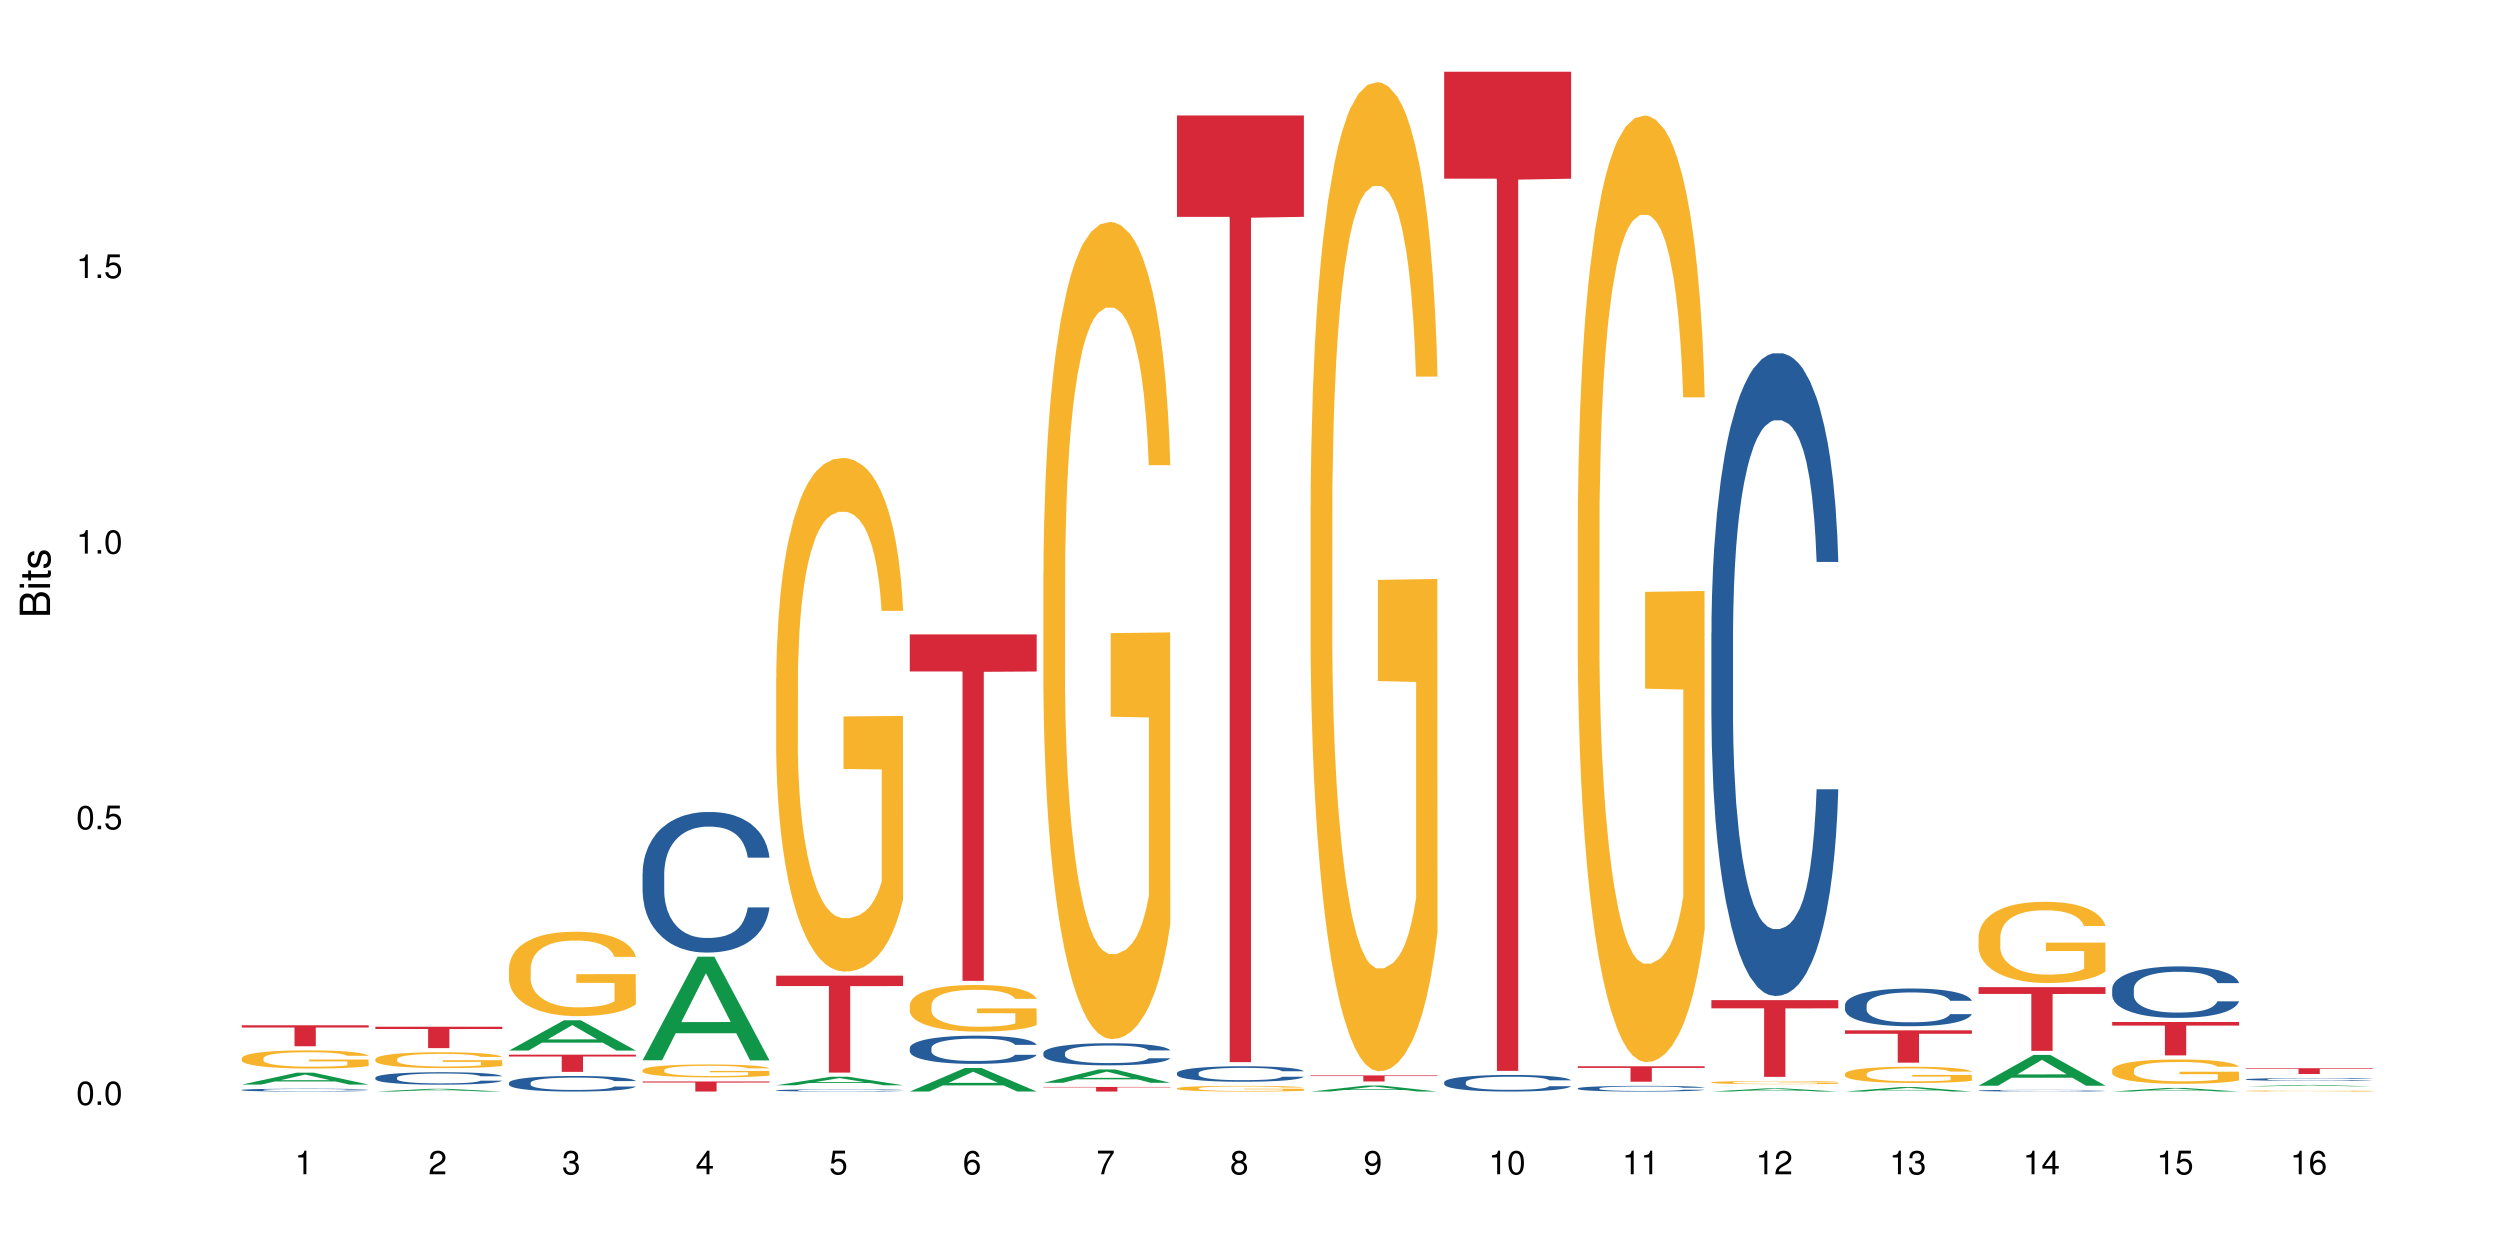 <?xml version="1.0" encoding="UTF-8"?>
<svg xmlns="http://www.w3.org/2000/svg" xmlns:xlink="http://www.w3.org/1999/xlink" width="720pt" height="360pt" viewBox="0 0 720 360" version="1.1">
<defs>
<g>
<symbol overflow="visible" id="glyph0-0">
<path style="stroke:none;" d=""/>
</symbol>
<symbol overflow="visible" id="glyph0-1">
<path style="stroke:none;" d="M 2.641 -6.797 C 2 -6.797 1.422 -6.531 1.078 -6.047 C 0.641 -5.453 0.406 -4.547 0.406 -3.297 C 0.406 -1 1.188 0.219 2.641 0.219 C 4.078 0.219 4.859 -1 4.859 -3.234 C 4.859 -4.562 4.656 -5.438 4.203 -6.047 C 3.844 -6.531 3.281 -6.797 2.641 -6.797 Z M 2.641 -6.047 C 3.547 -6.047 4 -5.125 4 -3.312 C 4 -1.375 3.562 -0.484 2.625 -0.484 C 1.734 -0.484 1.281 -1.422 1.281 -3.281 C 1.281 -5.141 1.734 -6.047 2.641 -6.047 Z M 2.641 -6.047 "/>
</symbol>
<symbol overflow="visible" id="glyph0-2">
<path style="stroke:none;" d="M 1.828 -1 L 0.828 -1 L 0.828 0 L 1.828 0 Z M 1.828 -1 "/>
</symbol>
<symbol overflow="visible" id="glyph0-3">
<path style="stroke:none;" d="M 4.562 -6.797 L 1.062 -6.797 L 0.547 -3.094 L 1.328 -3.094 C 1.719 -3.562 2.047 -3.734 2.578 -3.734 C 3.484 -3.734 4.062 -3.109 4.062 -2.094 C 4.062 -1.125 3.484 -0.531 2.578 -0.531 C 1.828 -0.531 1.375 -0.906 1.188 -1.672 L 0.328 -1.672 C 0.453 -1.109 0.547 -0.844 0.75 -0.594 C 1.125 -0.078 1.828 0.219 2.594 0.219 C 3.969 0.219 4.922 -0.781 4.922 -2.219 C 4.922 -3.562 4.031 -4.484 2.719 -4.484 C 2.25 -4.484 1.859 -4.359 1.469 -4.062 L 1.734 -5.969 L 4.562 -5.969 Z M 4.562 -6.797 "/>
</symbol>
<symbol overflow="visible" id="glyph0-4">
<path style="stroke:none;" d="M 2.484 -4.844 L 2.484 0 L 3.328 0 L 3.328 -6.797 L 2.766 -6.797 C 2.469 -5.75 2.281 -5.609 0.984 -5.453 L 0.984 -4.844 Z M 2.484 -4.844 "/>
</symbol>
<symbol overflow="visible" id="glyph0-5">
<path style="stroke:none;" d="M 4.859 -0.828 L 1.281 -0.828 C 1.359 -1.391 1.672 -1.75 2.5 -2.234 L 3.469 -2.75 C 4.406 -3.266 4.906 -3.969 4.906 -4.812 C 4.906 -5.375 4.672 -5.906 4.266 -6.266 C 3.859 -6.625 3.375 -6.797 2.719 -6.797 C 1.859 -6.797 1.219 -6.5 0.844 -5.922 C 0.609 -5.562 0.5 -5.125 0.484 -4.438 L 1.328 -4.438 C 1.359 -4.906 1.406 -5.188 1.531 -5.406 C 1.75 -5.812 2.188 -6.062 2.703 -6.062 C 3.469 -6.062 4.031 -5.516 4.031 -4.781 C 4.031 -4.25 3.719 -3.797 3.125 -3.438 L 2.234 -2.938 C 0.812 -2.141 0.406 -1.5 0.328 0 L 4.859 0 Z M 4.859 -0.828 "/>
</symbol>
<symbol overflow="visible" id="glyph0-6">
<path style="stroke:none;" d="M 2.125 -3.125 L 2.578 -3.125 C 3.516 -3.125 3.984 -2.703 3.984 -1.891 C 3.984 -1.031 3.469 -0.531 2.578 -0.531 C 1.656 -0.531 1.203 -0.984 1.156 -1.969 L 0.312 -1.969 C 0.344 -1.422 0.438 -1.078 0.609 -0.766 C 0.953 -0.109 1.625 0.219 2.547 0.219 C 3.953 0.219 4.859 -0.609 4.859 -1.906 C 4.859 -2.766 4.516 -3.25 3.703 -3.516 C 4.344 -3.766 4.656 -4.25 4.656 -4.938 C 4.656 -6.109 3.875 -6.797 2.578 -6.797 C 1.203 -6.797 0.484 -6.047 0.453 -4.609 L 1.297 -4.609 C 1.312 -5.016 1.344 -5.25 1.453 -5.453 C 1.641 -5.828 2.062 -6.062 2.594 -6.062 C 3.344 -6.062 3.797 -5.625 3.797 -4.906 C 3.797 -4.422 3.609 -4.141 3.25 -3.984 C 3.016 -3.891 2.719 -3.844 2.125 -3.844 Z M 2.125 -3.125 "/>
</symbol>
<symbol overflow="visible" id="glyph0-7">
<path style="stroke:none;" d="M 3.141 -1.625 L 3.141 0 L 3.984 0 L 3.984 -1.625 L 4.984 -1.625 L 4.984 -2.391 L 3.984 -2.391 L 3.984 -6.797 L 3.359 -6.797 L 0.266 -2.516 L 0.266 -1.625 Z M 3.141 -2.391 L 1 -2.391 L 3.141 -5.359 Z M 3.141 -2.391 "/>
</symbol>
<symbol overflow="visible" id="glyph0-8">
<path style="stroke:none;" d="M 4.781 -5.031 C 4.609 -6.141 3.891 -6.797 2.844 -6.797 C 2.094 -6.797 1.422 -6.438 1.031 -5.828 C 0.609 -5.172 0.406 -4.344 0.406 -3.094 C 0.406 -1.953 0.578 -1.234 0.984 -0.625 C 1.359 -0.078 1.953 0.219 2.703 0.219 C 3.984 0.219 4.922 -0.734 4.922 -2.078 C 4.922 -3.344 4.062 -4.234 2.844 -4.234 C 2.172 -4.234 1.641 -3.969 1.281 -3.469 C 1.281 -5.125 1.828 -6.047 2.797 -6.047 C 3.391 -6.047 3.797 -5.672 3.938 -5.031 Z M 2.734 -3.484 C 3.547 -3.484 4.062 -2.922 4.062 -2 C 4.062 -1.156 3.484 -0.531 2.703 -0.531 C 1.922 -0.531 1.328 -1.188 1.328 -2.047 C 1.328 -2.891 1.906 -3.484 2.734 -3.484 Z M 2.734 -3.484 "/>
</symbol>
<symbol overflow="visible" id="glyph0-9">
<path style="stroke:none;" d="M 4.984 -6.797 L 0.438 -6.797 L 0.438 -5.969 L 4.109 -5.969 C 2.5 -3.656 1.828 -2.234 1.328 0 L 2.219 0 C 2.594 -2.172 3.453 -4.047 4.984 -6.094 Z M 4.984 -6.797 "/>
</symbol>
<symbol overflow="visible" id="glyph0-10">
<path style="stroke:none;" d="M 3.75 -3.578 C 4.453 -4 4.688 -4.344 4.688 -4.984 C 4.688 -6.047 3.844 -6.797 2.641 -6.797 C 1.438 -6.797 0.594 -6.047 0.594 -4.984 C 0.594 -4.359 0.828 -4.016 1.516 -3.578 C 0.734 -3.203 0.359 -2.641 0.359 -1.891 C 0.359 -0.641 1.297 0.219 2.641 0.219 C 3.984 0.219 4.922 -0.641 4.922 -1.875 C 4.922 -2.641 4.531 -3.203 3.75 -3.578 Z M 2.641 -6.047 C 3.359 -6.047 3.812 -5.625 3.812 -4.969 C 3.812 -4.344 3.344 -3.922 2.641 -3.922 C 1.922 -3.922 1.453 -4.344 1.453 -4.984 C 1.453 -5.625 1.922 -6.047 2.641 -6.047 Z M 2.641 -3.203 C 3.484 -3.203 4.062 -2.672 4.062 -1.875 C 4.062 -1.062 3.484 -0.531 2.625 -0.531 C 1.797 -0.531 1.219 -1.078 1.219 -1.875 C 1.219 -2.672 1.797 -3.203 2.641 -3.203 Z M 2.641 -3.203 "/>
</symbol>
<symbol overflow="visible" id="glyph0-11">
<path style="stroke:none;" d="M 0.516 -1.547 C 0.672 -0.438 1.406 0.219 2.438 0.219 C 3.188 0.219 3.859 -0.141 4.266 -0.75 C 4.688 -1.406 4.891 -2.25 4.891 -3.484 C 4.891 -4.625 4.703 -5.359 4.312 -5.953 C 3.938 -6.5 3.344 -6.797 2.594 -6.797 C 1.297 -6.797 0.359 -5.844 0.359 -4.516 C 0.359 -3.25 1.234 -2.344 2.453 -2.344 C 3.094 -2.344 3.562 -2.578 4.016 -3.109 C 4 -1.453 3.469 -0.531 2.5 -0.531 C 1.906 -0.531 1.484 -0.906 1.359 -1.547 Z M 2.578 -6.062 C 3.375 -6.062 3.969 -5.406 3.969 -4.531 C 3.969 -3.688 3.375 -3.094 2.547 -3.094 C 1.734 -3.094 1.234 -3.672 1.234 -4.578 C 1.234 -5.438 1.797 -6.062 2.578 -6.062 Z M 2.578 -6.062 "/>
</symbol>
<symbol overflow="visible" id="glyph1-0">
<path style="stroke:none;" d=""/>
</symbol>
<symbol overflow="visible" id="glyph1-1">
<path style="stroke:none;" d="M 0 -0.953 L 0 -4.891 C 0 -5.719 -0.234 -6.344 -0.734 -6.797 C -1.188 -7.234 -1.812 -7.469 -2.5 -7.469 C -3.547 -7.469 -4.188 -7 -4.625 -5.875 C -4.984 -6.672 -5.641 -7.094 -6.531 -7.094 C -7.156 -7.094 -7.734 -6.859 -8.141 -6.391 C -8.562 -5.938 -8.75 -5.344 -8.75 -4.5 L -8.75 -0.953 Z M -4.984 -2.062 L -7.766 -2.062 L -7.766 -4.219 C -7.766 -4.844 -7.688 -5.203 -7.453 -5.5 C -7.219 -5.812 -6.859 -5.969 -6.375 -5.969 C -5.906 -5.969 -5.531 -5.812 -5.297 -5.5 C -5.062 -5.203 -4.984 -4.844 -4.984 -4.219 Z M -0.984 -2.062 L -4 -2.062 L -4 -4.781 C -4 -5.328 -3.859 -5.688 -3.578 -5.953 C -3.297 -6.219 -2.922 -6.359 -2.484 -6.359 C -2.062 -6.359 -1.688 -6.219 -1.406 -5.953 C -1.109 -5.688 -0.984 -5.328 -0.984 -4.781 Z M -0.984 -2.062 "/>
</symbol>
<symbol overflow="visible" id="glyph1-2">
<path style="stroke:none;" d="M -6.281 -1.797 L -6.281 -0.797 L 0 -0.797 L 0 -1.797 Z M -8.75 -1.797 L -8.75 -0.797 L -7.484 -0.797 L -7.484 -1.797 Z M -8.75 -1.797 "/>
</symbol>
<symbol overflow="visible" id="glyph1-3">
<path style="stroke:none;" d="M -6.281 -3.047 L -6.281 -2.016 L -8.016 -2.016 L -8.016 -1.016 L -6.281 -1.016 L -6.281 -0.172 L -5.469 -0.172 L -5.469 -1.016 L -0.719 -1.016 C -0.078 -1.016 0.281 -1.453 0.281 -2.234 C 0.281 -2.469 0.25 -2.719 0.188 -3.047 L -0.641 -3.047 C -0.609 -2.922 -0.594 -2.766 -0.594 -2.562 C -0.594 -2.141 -0.719 -2.016 -1.156 -2.016 L -5.469 -2.016 L -5.469 -3.047 Z M -6.281 -3.047 "/>
</symbol>
<symbol overflow="visible" id="glyph1-4">
<path style="stroke:none;" d="M -4.531 -5.25 C -5.766 -5.25 -6.469 -4.422 -6.469 -2.969 C -6.469 -1.516 -5.719 -0.562 -4.547 -0.562 C -3.562 -0.562 -3.094 -1.062 -2.734 -2.562 L -2.516 -3.484 C -2.344 -4.188 -2.094 -4.469 -1.625 -4.469 C -1.047 -4.469 -0.641 -3.875 -0.641 -3 C -0.641 -2.453 -0.797 -2 -1.062 -1.75 C -1.25 -1.594 -1.422 -1.531 -1.875 -1.469 L -1.875 -0.406 C -0.422 -0.453 0.281 -1.266 0.281 -2.922 C 0.281 -4.5 -0.5 -5.516 -1.719 -5.516 C -2.656 -5.516 -3.172 -4.984 -3.469 -3.734 L -3.703 -2.766 C -3.891 -1.953 -4.156 -1.609 -4.594 -1.609 C -5.172 -1.609 -5.547 -2.125 -5.547 -2.938 C -5.547 -3.75 -5.203 -4.172 -4.531 -4.203 Z M -4.531 -5.25 "/>
</symbol>
</g>
</defs>
<g id="surface54262">
<rect x="0" y="0" width="720" height="360" style="fill:rgb(100%,100%,100%);fill-opacity:1;stroke:none;"/>
<path style=" stroke:none;fill-rule:nonzero;fill:rgb(6.275%,58.824%,28.235%);fill-opacity:1;" d="M 69.629 312.359 L 69.668 312.355 L 85.484 308.926 L 90.289 308.926 L 106.184 312.363 L 100.598 312.363 L 96.613 311.465 L 79.156 311.465 L 75.254 312.359 L 69.629 312.359 L 80.836 311.094 L 95.012 311.09 L 87.945 309.488 L 87.867 309.484 L 87.789 309.492 L 80.797 311.09 L 80.836 311.094 Z M 69.629 312.359 "/>
<path style=" stroke:none;fill-rule:nonzero;fill:rgb(14.51%,36.078%,60%);fill-opacity:1;" d="M 69.629 313.902 L 69.676 313.902 L 69.676 313.883 L 69.809 313.855 L 70.121 313.82 L 70.434 313.793 L 71.234 313.75 L 72.348 313.707 L 73.508 313.672 L 74.355 313.652 L 75.113 313.637 L 76.852 313.609 L 77.965 313.594 L 79.168 313.582 L 80.641 313.57 L 81.711 313.562 L 84.117 313.551 L 85.898 313.547 L 87.281 313.543 L 90.27 313.543 L 92.051 313.547 L 93.344 313.551 L 94.77 313.555 L 95.973 313.562 L 98.07 313.578 L 99.941 313.602 L 100.789 313.613 L 102.125 313.637 L 103.152 313.66 L 103.863 313.68 L 104.668 313.707 L 105.379 313.738 L 105.914 313.777 L 106.184 313.812 L 99.941 313.812 L 99.629 313.781 L 99.273 313.758 L 98.605 313.727 L 97.938 313.703 L 97 313.684 L 96.152 313.668 L 94.992 313.652 L 93.969 313.645 L 92.898 313.637 L 91.875 313.633 L 89.91 313.629 L 86.793 313.629 L 85.055 313.637 L 84.117 313.641 L 82.781 313.652 L 81.844 313.664 L 80.73 313.676 L 79.973 313.691 L 79.035 313.711 L 78.367 313.727 L 77.609 313.754 L 77.164 313.77 L 76.762 313.793 L 76.406 313.816 L 76.137 313.844 L 75.961 313.871 L 75.871 313.898 L 75.871 314.016 L 75.961 314.043 L 76.184 314.074 L 76.762 314.121 L 77.609 314.16 L 78.59 314.195 L 79.527 314.215 L 80.059 314.227 L 80.773 314.238 L 81.887 314.254 L 83.492 314.27 L 84.43 314.273 L 85.855 314.281 L 87.328 314.285 L 89.289 314.285 L 91.027 314.281 L 92.184 314.277 L 93.391 314.273 L 95.039 314.258 L 96.062 314.246 L 96.953 314.23 L 97.625 314.219 L 98.07 314.207 L 98.738 314.184 L 99.273 314.156 L 99.676 314.129 L 99.941 314.105 L 106.184 314.105 L 105.914 314.133 L 105.516 314.164 L 105.113 314.188 L 104.488 314.211 L 103.773 314.234 L 102.75 314.262 L 101.902 314.281 L 100.789 314.297 L 99.762 314.312 L 98.648 314.324 L 97 314.34 L 95.93 314.348 L 94.77 314.355 L 93.391 314.363 L 91.648 314.367 L 89.777 314.371 L 86.168 314.371 L 84.785 314.367 L 82.957 314.359 L 80.684 314.344 L 79.035 314.332 L 77.742 314.316 L 76.629 314.301 L 75.379 314.281 L 73.773 314.25 L 72.793 314.223 L 72.125 314.199 L 71.367 314.172 L 70.832 314.145 L 70.207 314.102 L 69.762 314.051 L 69.629 314.008 Z M 69.629 313.902 "/>
<path style=" stroke:none;fill-rule:nonzero;fill:rgb(96.863%,70.196%,16.863%);fill-opacity:1;" d="M 69.629 304.746 L 69.676 304.742 L 69.676 304.648 L 69.852 304.43 L 70.297 304.133 L 70.879 303.891 L 71.5 303.699 L 71.902 303.598 L 72.57 303.453 L 73.152 303.348 L 74.621 303.133 L 76.496 302.934 L 77.52 302.848 L 78.68 302.766 L 80.328 302.672 L 81.086 302.641 L 83.402 302.562 L 86.035 302.516 L 88.93 302.5 L 90.27 302.508 L 92.098 302.523 L 94.594 302.578 L 96.02 302.625 L 97.133 302.672 L 98.293 302.734 L 99.719 302.832 L 101.055 302.945 L 102.125 303.062 L 103.195 303.207 L 104.086 303.359 L 104.844 303.527 L 105.516 303.727 L 105.914 303.895 L 106.184 304.062 L 99.984 304.062 L 99.629 303.895 L 99.227 303.766 L 98.559 303.609 L 97.891 303.492 L 97.223 303.402 L 95.973 303.277 L 94.906 303.199 L 93.566 303.133 L 92.273 303.09 L 90.805 303.062 L 89.91 303.051 L 87.551 303.051 L 85.41 303.086 L 84.16 303.125 L 83.27 303.164 L 82.023 303.234 L 81.266 303.293 L 80.816 303.328 L 79.48 303.477 L 78.59 303.613 L 78.098 303.703 L 77.477 303.848 L 77.027 303.977 L 76.539 304.168 L 76.27 304.312 L 75.914 304.637 L 75.871 305.5 L 76.004 305.68 L 76.27 305.879 L 76.629 306.051 L 77.164 306.23 L 77.699 306.371 L 78.633 306.559 L 79.438 306.684 L 80.059 306.766 L 81.266 306.895 L 81.754 306.938 L 82.914 307.023 L 84.117 307.09 L 85.59 307.148 L 86.703 307.176 L 88.484 307.199 L 90.758 307.199 L 93.434 307.172 L 95.129 307.133 L 96.285 307.094 L 97.043 307.062 L 97.98 307.008 L 98.648 306.961 L 99.273 306.906 L 100.031 306.828 L 100.031 305.68 L 89.02 305.676 L 89.02 305.141 L 106.137 305.137 L 106.184 307.008 L 105.246 307.137 L 104.086 307.262 L 102.973 307.359 L 101.812 307.438 L 100.164 307.531 L 98.828 307.586 L 96.777 307.656 L 94.906 307.699 L 92.941 307.727 L 91.203 307.742 L 89.152 307.746 L 87.328 307.734 L 85.363 307.707 L 83.805 307.668 L 82.379 307.621 L 80.953 307.559 L 79.168 307.457 L 78.012 307.379 L 76.805 307.277 L 75.602 307.156 L 74.531 307.027 L 73.82 306.926 L 73.105 306.812 L 72.348 306.668 L 71.637 306.504 L 71.102 306.355 L 70.609 306.188 L 70.254 306.031 L 69.898 305.816 L 69.719 305.645 L 69.629 305.496 Z M 69.629 304.746 "/>
<path style=" stroke:none;fill-rule:nonzero;fill:rgb(83.922%,15.686%,22.353%);fill-opacity:1;" d="M 69.629 295.273 L 106.184 295.273 L 106.184 295.922 L 90.949 295.926 L 90.949 301.32 L 84.82 301.32 L 84.82 295.934 L 84.73 295.922 L 69.629 295.922 Z M 69.629 295.273 "/>
<path style=" stroke:none;fill-rule:nonzero;fill:rgb(6.275%,58.824%,28.235%);fill-opacity:1;" d="M 108.105 314.371 L 108.145 314.371 L 123.961 313.566 L 128.766 313.566 L 144.66 314.371 L 139.074 314.371 L 135.09 314.16 L 117.637 314.16 L 113.73 314.371 L 108.105 314.371 L 119.312 314.074 L 133.492 314.074 L 126.422 313.695 L 126.344 313.695 L 126.266 313.699 L 119.273 314.074 L 119.312 314.074 Z M 108.105 314.371 "/>
<path style=" stroke:none;fill-rule:nonzero;fill:rgb(14.51%,36.078%,60%);fill-opacity:1;" d="M 108.105 310.359 L 108.152 310.355 L 108.152 310.277 L 108.285 310.152 L 108.598 309.996 L 108.91 309.887 L 109.711 309.695 L 110.824 309.508 L 111.984 309.363 L 112.832 309.277 L 113.59 309.215 L 115.328 309.094 L 116.441 309.031 L 117.645 308.973 L 119.117 308.918 L 120.188 308.887 L 122.594 308.832 L 124.375 308.809 L 125.758 308.801 L 128.746 308.801 L 130.527 308.812 L 131.82 308.832 L 133.246 308.855 L 134.453 308.887 L 136.547 308.957 L 138.418 309.051 L 139.266 309.102 L 140.602 309.203 L 141.629 309.301 L 142.34 309.387 L 143.145 309.508 L 143.855 309.656 L 144.391 309.824 L 144.66 309.965 L 138.418 309.965 L 138.105 309.832 L 137.75 309.73 L 137.082 309.598 L 136.414 309.5 L 135.477 309.406 L 134.629 309.344 L 133.469 309.281 L 132.445 309.242 L 131.375 309.215 L 130.352 309.195 L 128.391 309.176 L 126.117 309.176 L 125.27 309.18 L 123.531 309.207 L 122.594 309.23 L 121.258 309.277 L 120.32 309.32 L 119.207 309.383 L 118.449 309.441 L 117.512 309.523 L 116.844 309.602 L 116.086 309.707 L 115.641 309.789 L 115.238 309.883 L 114.883 309.988 L 114.613 310.105 L 114.438 310.227 L 114.348 310.344 L 114.348 310.852 L 114.438 310.969 L 114.66 311.109 L 115.238 311.309 L 116.086 311.48 L 117.066 311.617 L 118.004 311.719 L 118.539 311.762 L 119.25 311.816 L 120.363 311.883 L 121.969 311.945 L 122.906 311.973 L 124.332 312 L 125.805 312.012 L 127.766 312.012 L 129.504 312 L 130.664 311.984 L 131.867 311.957 L 133.516 311.902 L 134.539 311.848 L 135.434 311.785 L 136.102 311.723 L 136.547 311.672 L 137.215 311.57 L 137.75 311.457 L 138.152 311.344 L 138.418 311.23 L 144.66 311.23 L 144.391 311.363 L 143.992 311.492 L 143.59 311.586 L 142.965 311.699 L 142.254 311.801 L 141.227 311.918 L 140.379 311.992 L 139.266 312.074 L 138.242 312.137 L 137.125 312.191 L 135.477 312.258 L 134.406 312.289 L 133.246 312.32 L 131.867 312.348 L 130.129 312.367 L 128.254 312.383 L 126.516 312.387 L 124.645 312.379 L 123.262 312.367 L 121.434 312.336 L 119.16 312.277 L 117.512 312.215 L 116.219 312.152 L 115.105 312.086 L 113.855 312 L 112.254 311.855 L 111.27 311.742 L 110.602 311.652 L 109.844 311.523 L 109.309 311.41 L 108.688 311.227 L 108.238 310.992 L 108.105 310.812 Z M 108.105 310.359 "/>
<path style=" stroke:none;fill-rule:nonzero;fill:rgb(96.863%,70.196%,16.863%);fill-opacity:1;" d="M 108.105 305.004 L 108.152 305 L 108.152 304.918 L 108.328 304.727 L 108.773 304.469 L 109.355 304.258 L 109.98 304.09 L 110.379 304 L 111.047 303.875 L 111.629 303.785 L 113.098 303.594 L 114.973 303.422 L 115.996 303.344 L 117.156 303.273 L 118.805 303.195 L 119.562 303.164 L 121.879 303.098 L 124.512 303.055 L 127.406 303.043 L 128.746 303.047 L 130.574 303.066 L 133.07 303.109 L 134.496 303.152 L 135.609 303.195 L 136.77 303.25 L 138.195 303.332 L 139.531 303.434 L 140.602 303.531 L 141.672 303.66 L 142.562 303.793 L 143.32 303.938 L 143.992 304.113 L 144.391 304.262 L 144.66 304.406 L 138.465 304.406 L 138.105 304.262 L 137.707 304.148 L 137.035 304.008 L 136.367 303.91 L 135.699 303.828 L 134.453 303.723 L 133.383 303.652 L 132.043 303.594 L 130.75 303.559 L 129.281 303.531 L 128.391 303.523 L 126.027 303.523 L 123.887 303.555 L 122.637 303.586 L 121.746 303.621 L 120.5 303.684 L 119.742 303.734 L 119.297 303.766 L 117.957 303.898 L 117.066 304.012 L 116.574 304.094 L 115.953 304.219 L 115.508 304.332 L 115.016 304.5 L 114.75 304.625 L 114.391 304.906 L 114.348 305.66 L 114.48 305.82 L 114.75 305.992 L 115.105 306.141 L 115.641 306.301 L 116.176 306.422 L 117.109 306.586 L 117.914 306.691 L 118.539 306.766 L 119.742 306.879 L 120.23 306.914 L 121.391 306.988 L 122.594 307.047 L 124.066 307.098 L 125.18 307.125 L 126.961 307.145 L 129.234 307.145 L 131.91 307.121 L 133.605 307.086 L 134.762 307.051 L 135.52 307.023 L 136.457 306.977 L 137.125 306.938 L 137.75 306.891 L 138.508 306.82 L 138.508 305.82 L 127.496 305.816 L 127.496 305.348 L 144.613 305.344 L 144.66 306.977 L 143.723 307.09 L 142.562 307.199 L 141.449 307.281 L 140.289 307.355 L 138.641 307.434 L 137.305 307.484 L 135.254 307.543 L 133.383 307.578 L 131.422 307.605 L 129.68 307.617 L 127.633 307.621 L 125.805 307.613 L 123.844 307.586 L 122.281 307.555 L 120.855 307.512 L 119.43 307.457 L 117.645 307.371 L 116.488 307.301 L 115.285 307.211 L 114.078 307.105 L 113.012 306.992 L 112.297 306.906 L 111.582 306.805 L 110.824 306.68 L 110.113 306.539 L 109.578 306.41 L 109.086 306.262 L 108.73 306.125 L 108.375 305.938 L 108.195 305.785 L 108.105 305.656 Z M 108.105 305.004 "/>
<path style=" stroke:none;fill-rule:nonzero;fill:rgb(83.922%,15.686%,22.353%);fill-opacity:1;" d="M 108.105 295.699 L 144.66 295.699 L 144.66 296.359 L 129.426 296.363 L 129.426 301.863 L 123.297 301.863 L 123.297 296.371 L 123.207 296.359 L 108.105 296.359 Z M 108.105 295.699 "/>
<path style=" stroke:none;fill-rule:nonzero;fill:rgb(6.275%,58.824%,28.235%);fill-opacity:1;" d="M 146.582 302.559 L 146.621 302.551 L 162.438 293.828 L 167.242 293.828 L 183.137 302.566 L 177.551 302.566 L 173.57 300.285 L 156.113 300.285 L 152.207 302.559 L 146.582 302.559 L 157.793 299.344 L 171.969 299.332 L 164.898 295.258 L 164.82 295.25 L 164.742 295.273 L 157.754 299.332 L 157.793 299.344 Z M 146.582 302.559 "/>
<path style=" stroke:none;fill-rule:nonzero;fill:rgb(14.51%,36.078%,60%);fill-opacity:1;" d="M 146.582 311.836 L 146.629 311.832 L 146.629 311.734 L 146.762 311.578 L 147.074 311.379 L 147.387 311.246 L 148.188 311.004 L 149.301 310.77 L 150.461 310.59 L 151.309 310.484 L 152.066 310.402 L 153.805 310.25 L 154.918 310.172 L 156.121 310.102 L 157.594 310.031 L 158.664 309.992 L 161.07 309.926 L 162.855 309.895 L 164.234 309.883 L 167.223 309.883 L 169.004 309.898 L 170.297 309.922 L 171.727 309.953 L 172.93 309.992 L 175.023 310.082 L 176.895 310.195 L 177.742 310.262 L 179.078 310.387 L 180.105 310.512 L 180.82 310.617 L 181.621 310.77 L 182.336 310.953 L 182.867 311.164 L 183.137 311.34 L 176.895 311.34 L 176.582 311.176 L 176.227 311.047 L 175.559 310.879 L 174.891 310.762 L 173.953 310.645 L 173.105 310.566 L 171.949 310.488 L 170.922 310.438 L 169.852 310.402 L 168.828 310.375 L 166.867 310.352 L 164.594 310.352 L 163.746 310.359 L 162.008 310.391 L 161.07 310.422 L 159.734 310.48 L 158.797 310.531 L 157.684 310.613 L 156.926 310.684 L 155.988 310.789 L 155.32 310.883 L 154.562 311.02 L 154.117 311.121 L 153.715 311.238 L 153.359 311.371 L 153.09 311.516 L 152.914 311.668 L 152.824 311.816 L 152.824 312.453 L 152.914 312.598 L 153.137 312.77 L 153.715 313.02 L 154.562 313.238 L 155.543 313.41 L 156.48 313.535 L 157.016 313.59 L 157.727 313.656 L 158.844 313.738 L 160.445 313.82 L 161.383 313.855 L 162.809 313.887 L 164.281 313.902 L 166.242 313.902 L 167.98 313.887 L 169.141 313.867 L 170.344 313.832 L 171.992 313.766 L 173.016 313.699 L 173.91 313.621 L 174.578 313.543 L 175.023 313.477 L 175.691 313.348 L 176.227 313.211 L 176.629 313.066 L 176.895 312.926 L 183.137 312.926 L 182.867 313.09 L 182.469 313.25 L 182.066 313.371 L 181.441 313.512 L 180.73 313.641 L 179.703 313.785 L 178.855 313.879 L 177.742 313.98 L 176.719 314.059 L 175.602 314.129 L 173.953 314.211 L 172.883 314.25 L 171.727 314.289 L 170.344 314.32 L 168.605 314.352 L 166.73 314.367 L 164.992 314.371 L 163.121 314.363 L 161.738 314.348 L 159.91 314.309 L 157.637 314.234 L 155.988 314.156 L 154.695 314.078 L 153.582 313.996 L 152.332 313.887 L 150.73 313.707 L 149.75 313.566 L 149.078 313.453 L 148.32 313.293 L 147.785 313.148 L 147.164 312.918 L 146.719 312.629 L 146.582 312.402 Z M 146.582 311.836 "/>
<path style=" stroke:none;fill-rule:nonzero;fill:rgb(96.863%,70.196%,16.863%);fill-opacity:1;" d="M 146.582 278.746 L 146.629 278.727 L 146.629 278.281 L 146.805 277.281 L 147.25 275.906 L 147.832 274.773 L 148.457 273.883 L 148.855 273.418 L 149.523 272.75 L 150.105 272.262 L 151.574 271.262 L 153.449 270.328 L 154.473 269.93 L 155.633 269.551 L 157.281 269.129 L 158.039 268.977 L 160.359 268.621 L 162.988 268.398 L 165.887 268.332 L 167.223 268.352 L 169.051 268.441 L 171.547 268.688 L 172.973 268.91 L 174.086 269.129 L 175.246 269.418 L 176.672 269.863 L 178.012 270.398 L 179.078 270.93 L 180.148 271.598 L 181.043 272.305 L 181.801 273.082 L 182.469 274.016 L 182.867 274.793 L 183.137 275.57 L 176.941 275.57 L 176.582 274.793 L 176.184 274.195 L 175.516 273.461 L 174.844 272.93 L 174.176 272.508 L 172.93 271.93 L 171.859 271.574 L 170.52 271.262 L 169.227 271.062 L 167.758 270.93 L 166.867 270.887 L 164.504 270.887 L 162.363 271.039 L 161.117 271.219 L 160.223 271.395 L 158.977 271.73 L 158.219 271.996 L 157.773 272.172 L 156.434 272.863 L 155.543 273.484 L 155.055 273.906 L 154.43 274.57 L 153.984 275.172 L 153.492 276.059 L 153.227 276.727 L 152.867 278.234 L 152.824 282.234 L 152.957 283.078 L 153.227 283.988 L 153.582 284.789 L 154.117 285.633 L 154.652 286.277 L 155.586 287.141 L 156.391 287.719 L 157.016 288.098 L 158.219 288.695 L 158.707 288.898 L 159.867 289.297 L 161.07 289.605 L 162.543 289.875 L 163.656 290.008 L 165.438 290.117 L 167.711 290.117 L 170.387 289.984 L 172.082 289.809 L 173.242 289.629 L 174 289.473 L 174.934 289.23 L 175.602 289.008 L 176.227 288.762 L 176.984 288.387 L 176.984 283.078 L 165.973 283.055 L 165.973 280.566 L 183.094 280.547 L 183.137 289.23 L 182.199 289.828 L 181.043 290.406 L 179.926 290.852 L 178.77 291.227 L 177.117 291.652 L 175.781 291.918 L 173.73 292.227 L 171.859 292.43 L 169.898 292.562 L 168.16 292.629 L 166.109 292.648 L 164.281 292.605 L 162.32 292.473 L 160.758 292.293 L 159.332 292.074 L 157.906 291.785 L 156.121 291.316 L 154.965 290.941 L 153.762 290.473 L 152.555 289.918 L 151.488 289.32 L 150.773 288.852 L 150.059 288.32 L 149.301 287.652 L 148.59 286.898 L 148.055 286.211 L 147.562 285.434 L 147.207 284.699 L 146.852 283.699 L 146.672 282.898 L 146.582 282.211 Z M 146.582 278.746 "/>
<path style=" stroke:none;fill-rule:nonzero;fill:rgb(83.922%,15.686%,22.353%);fill-opacity:1;" d="M 146.582 303.746 L 183.137 303.746 L 183.137 304.277 L 167.902 304.281 L 167.902 308.703 L 161.773 308.703 L 161.773 304.285 L 161.684 304.277 L 146.582 304.277 Z M 146.582 303.746 "/>
<path style=" stroke:none;fill-rule:nonzero;fill:rgb(6.275%,58.824%,28.235%);fill-opacity:1;" d="M 185.059 305.359 L 185.098 305.328 L 200.914 275.527 L 205.719 275.527 L 221.613 305.387 L 216.027 305.387 L 212.047 297.59 L 194.59 297.59 L 190.684 305.359 L 185.059 305.359 L 196.27 294.367 L 210.445 294.34 L 203.375 280.406 L 203.297 280.379 L 203.219 280.461 L 196.23 294.34 L 196.27 294.367 Z M 185.059 305.359 "/>
<path style=" stroke:none;fill-rule:nonzero;fill:rgb(14.51%,36.078%,60%);fill-opacity:1;" d="M 185.059 251.48 L 185.105 251.445 L 185.105 250.555 L 185.238 249.152 L 185.551 247.375 L 185.863 246.152 L 186.664 243.969 L 187.781 241.863 L 188.938 240.234 L 189.785 239.273 L 190.543 238.531 L 192.281 237.164 L 193.395 236.461 L 194.602 235.832 L 196.07 235.203 L 197.141 234.832 L 199.547 234.238 L 201.332 233.98 L 202.711 233.871 L 205.699 233.871 L 207.484 234.02 L 208.773 234.203 L 210.203 234.5 L 211.406 234.832 L 213.5 235.645 L 215.371 236.68 L 216.219 237.273 L 217.559 238.422 L 218.582 239.531 L 219.297 240.492 L 220.098 241.863 L 220.812 243.527 L 221.348 245.414 L 221.613 247.004 L 215.371 247.004 L 215.062 245.523 L 214.703 244.379 L 214.035 242.859 L 213.367 241.789 L 212.43 240.715 L 211.582 240.012 L 210.426 239.309 L 209.398 238.863 L 208.328 238.531 L 207.305 238.309 L 205.344 238.086 L 203.07 238.086 L 202.223 238.16 L 200.484 238.457 L 199.547 238.715 L 198.211 239.234 L 197.273 239.715 L 196.16 240.457 L 195.402 241.086 L 194.465 242.047 L 193.797 242.898 L 193.039 244.117 L 192.594 245.043 L 192.191 246.078 L 191.836 247.301 L 191.57 248.594 L 191.391 249.965 L 191.301 251.297 L 191.301 257.031 L 191.391 258.363 L 191.613 259.918 L 192.191 262.176 L 193.039 264.137 L 194.02 265.688 L 194.957 266.801 L 195.492 267.316 L 196.203 267.91 L 197.32 268.648 L 198.922 269.391 L 199.859 269.684 L 201.285 269.98 L 202.758 270.129 L 204.719 270.129 L 206.457 269.98 L 207.617 269.797 L 208.82 269.5 L 210.469 268.871 L 211.496 268.277 L 212.387 267.578 L 213.055 266.875 L 213.5 266.281 L 214.168 265.133 L 214.703 263.875 L 215.105 262.582 L 215.371 261.324 L 221.613 261.324 L 221.348 262.805 L 220.945 264.246 L 220.543 265.32 L 219.918 266.613 L 219.207 267.762 L 218.18 269.055 L 217.336 269.906 L 216.219 270.832 L 215.195 271.535 L 214.078 272.164 L 212.43 272.902 L 211.359 273.273 L 210.203 273.605 L 208.82 273.902 L 207.082 274.164 L 205.211 274.309 L 203.469 274.348 L 201.598 274.273 L 200.215 274.125 L 198.391 273.793 L 196.117 273.125 L 194.465 272.422 L 193.172 271.719 L 192.059 270.98 L 190.812 269.98 L 189.207 268.352 L 188.227 267.094 L 187.555 266.059 L 186.797 264.617 L 186.266 263.32 L 185.641 261.25 L 185.195 258.621 L 185.059 256.586 Z M 185.059 251.48 "/>
<path style=" stroke:none;fill-rule:nonzero;fill:rgb(96.863%,70.196%,16.863%);fill-opacity:1;" d="M 185.059 308.16 L 185.105 308.156 L 185.105 308.086 L 185.281 307.934 L 185.73 307.723 L 186.309 307.551 L 186.934 307.414 L 187.332 307.344 L 188.004 307.242 L 188.582 307.168 L 190.055 307.016 L 191.926 306.871 L 192.949 306.809 L 194.109 306.754 L 195.758 306.688 L 196.516 306.664 L 198.836 306.609 L 201.465 306.574 L 204.363 306.566 L 205.699 306.57 L 207.527 306.582 L 210.023 306.621 L 211.449 306.652 L 212.562 306.688 L 213.723 306.73 L 215.148 306.801 L 216.488 306.883 L 217.559 306.965 L 218.625 307.066 L 219.52 307.172 L 220.277 307.293 L 220.945 307.434 L 221.348 307.555 L 221.613 307.672 L 215.418 307.672 L 215.062 307.555 L 214.66 307.461 L 213.992 307.352 L 213.32 307.27 L 212.652 307.203 L 211.406 307.117 L 210.336 307.062 L 209 307.016 L 207.707 306.984 L 206.234 306.965 L 205.344 306.957 L 202.98 306.957 L 200.84 306.98 L 199.594 307.008 L 198.699 307.035 L 197.453 307.086 L 196.695 307.125 L 196.25 307.152 L 194.91 307.258 L 194.02 307.355 L 193.531 307.418 L 192.906 307.52 L 192.461 307.613 L 191.969 307.746 L 191.703 307.852 L 191.344 308.082 L 191.301 308.691 L 191.434 308.82 L 191.703 308.961 L 192.059 309.082 L 192.594 309.211 L 193.129 309.312 L 194.066 309.445 L 194.867 309.531 L 195.492 309.59 L 196.695 309.684 L 197.184 309.711 L 198.344 309.773 L 199.547 309.82 L 201.02 309.863 L 202.133 309.883 L 203.918 309.898 L 206.191 309.898 L 208.863 309.879 L 210.559 309.852 L 211.719 309.824 L 212.477 309.801 L 213.41 309.762 L 214.078 309.73 L 214.703 309.691 L 215.461 309.633 L 215.461 308.82 L 204.453 308.82 L 204.453 308.438 L 221.57 308.434 L 221.613 309.762 L 220.676 309.855 L 219.52 309.945 L 218.402 310.012 L 217.246 310.07 L 215.594 310.133 L 214.258 310.176 L 212.207 310.223 L 210.336 310.254 L 208.375 310.273 L 206.637 310.285 L 204.586 310.285 L 202.758 310.281 L 200.797 310.258 L 199.234 310.23 L 197.809 310.199 L 196.383 310.152 L 194.602 310.082 L 193.441 310.023 L 192.238 309.953 L 191.035 309.867 L 189.965 309.777 L 189.25 309.707 L 188.539 309.625 L 187.781 309.523 L 187.066 309.406 L 186.531 309.301 L 186.039 309.184 L 185.684 309.07 L 185.328 308.918 L 185.148 308.793 L 185.059 308.688 Z M 185.059 308.16 "/>
<path style=" stroke:none;fill-rule:nonzero;fill:rgb(83.922%,15.686%,22.353%);fill-opacity:1;" d="M 185.059 311.465 L 221.613 311.465 L 221.613 311.777 L 206.379 311.781 L 206.379 314.371 L 200.25 314.371 L 200.25 311.781 L 200.16 311.777 L 185.059 311.777 Z M 185.059 311.465 "/>
<path style=" stroke:none;fill-rule:nonzero;fill:rgb(6.275%,58.824%,28.235%);fill-opacity:1;" d="M 223.539 312.551 L 223.578 312.547 L 239.391 310.094 L 244.195 310.094 L 260.09 312.551 L 254.504 312.551 L 250.523 311.91 L 233.066 311.91 L 229.16 312.551 L 223.539 312.551 L 234.746 311.645 L 248.922 311.645 L 241.852 310.496 L 241.773 310.492 L 241.695 310.5 L 234.707 311.645 L 234.746 311.645 Z M 223.539 312.551 "/>
<path style=" stroke:none;fill-rule:nonzero;fill:rgb(14.51%,36.078%,60%);fill-opacity:1;" d="M 223.539 314.008 L 223.582 314.008 L 223.582 313.996 L 223.715 313.973 L 224.027 313.945 L 224.34 313.926 L 225.141 313.891 L 226.258 313.859 L 227.414 313.832 L 228.262 313.816 L 229.02 313.805 L 230.758 313.785 L 231.875 313.773 L 233.078 313.762 L 234.547 313.754 L 235.617 313.746 L 238.023 313.738 L 239.809 313.734 L 241.191 313.73 L 244.176 313.73 L 245.961 313.734 L 247.254 313.738 L 248.68 313.742 L 249.883 313.746 L 251.977 313.762 L 253.848 313.777 L 254.695 313.785 L 256.035 313.805 L 257.059 313.82 L 257.773 313.836 L 258.574 313.859 L 259.289 313.883 L 259.824 313.914 L 260.09 313.938 L 253.848 313.938 L 253.539 313.914 L 253.18 313.898 L 252.512 313.875 L 251.844 313.855 L 250.906 313.84 L 250.059 313.828 L 248.902 313.816 L 247.875 313.812 L 246.805 313.805 L 245.781 313.801 L 243.82 313.797 L 241.547 313.797 L 240.699 313.801 L 238.961 313.805 L 238.023 313.809 L 236.688 313.816 L 235.75 313.824 L 234.637 313.836 L 233.879 313.844 L 232.941 313.859 L 232.273 313.875 L 231.516 313.895 L 231.07 313.906 L 230.668 313.926 L 230.312 313.945 L 230.047 313.965 L 229.867 313.984 L 229.777 314.008 L 229.777 314.098 L 229.867 314.117 L 230.09 314.145 L 230.668 314.18 L 231.516 314.211 L 232.496 314.234 L 233.434 314.25 L 233.969 314.258 L 234.68 314.27 L 235.797 314.281 L 237.402 314.293 L 238.336 314.297 L 239.762 314.301 L 241.234 314.305 L 243.195 314.305 L 244.934 314.301 L 246.094 314.297 L 247.297 314.293 L 248.945 314.285 L 249.973 314.273 L 250.863 314.266 L 251.531 314.254 L 251.977 314.242 L 252.645 314.227 L 253.18 314.207 L 253.582 314.184 L 253.848 314.164 L 260.09 314.164 L 259.824 314.188 L 259.422 314.211 L 259.02 314.227 L 258.395 314.25 L 257.684 314.266 L 256.656 314.289 L 255.812 314.301 L 254.695 314.316 L 253.672 314.328 L 252.559 314.336 L 250.906 314.348 L 249.836 314.355 L 248.68 314.359 L 247.297 314.363 L 245.559 314.367 L 243.688 314.371 L 240.074 314.371 L 238.695 314.367 L 236.867 314.363 L 234.594 314.352 L 232.941 314.34 L 231.648 314.328 L 230.535 314.316 L 229.289 314.301 L 227.684 314.277 L 226.703 314.258 L 226.035 314.238 L 225.277 314.219 L 224.742 314.195 L 224.117 314.164 L 223.672 314.121 L 223.539 314.09 Z M 223.539 314.008 "/>
<path style=" stroke:none;fill-rule:nonzero;fill:rgb(96.863%,70.196%,16.863%);fill-opacity:1;" d="M 223.539 195.25 L 223.582 195.117 L 223.582 192.414 L 223.762 186.336 L 224.207 177.957 L 224.785 171.066 L 225.41 165.664 L 225.812 162.828 L 226.48 158.773 L 227.059 155.801 L 228.531 149.723 L 230.402 144.051 L 231.426 141.617 L 232.586 139.32 L 234.234 136.754 L 234.992 135.809 L 237.312 133.648 L 239.941 132.297 L 242.84 131.891 L 244.176 132.027 L 246.004 132.566 L 248.5 134.051 L 249.926 135.402 L 251.043 136.754 L 252.199 138.512 L 253.625 141.211 L 254.965 144.453 L 256.035 147.695 L 257.105 151.75 L 257.996 156.074 L 258.754 160.801 L 259.422 166.477 L 259.824 171.203 L 260.09 175.934 L 253.895 175.934 L 253.539 171.203 L 253.137 167.555 L 252.469 163.098 L 251.801 159.855 L 251.129 157.289 L 249.883 153.777 L 248.812 151.613 L 247.477 149.723 L 246.184 148.508 L 244.711 147.695 L 243.82 147.426 L 241.457 147.426 L 239.316 148.371 L 238.07 149.453 L 237.18 150.535 L 235.93 152.559 L 235.172 154.18 L 234.727 155.262 L 233.391 159.449 L 232.496 163.234 L 232.008 165.801 L 231.383 169.852 L 230.938 173.5 L 230.445 178.902 L 230.18 182.957 L 229.824 192.145 L 229.777 216.461 L 229.91 221.594 L 230.18 227.133 L 230.535 231.996 L 231.07 237.129 L 231.605 241.047 L 232.543 246.316 L 233.344 249.828 L 233.969 252.125 L 235.172 255.773 L 235.664 256.988 L 236.82 259.422 L 238.023 261.312 L 239.496 262.934 L 240.609 263.746 L 242.395 264.418 L 244.668 264.418 L 247.34 263.609 L 249.035 262.527 L 250.195 261.449 L 250.953 260.504 L 251.887 259.016 L 252.559 257.664 L 253.18 256.18 L 253.938 253.883 L 253.938 221.594 L 242.93 221.461 L 242.93 206.328 L 260.047 206.191 L 260.09 259.016 L 259.152 262.664 L 257.996 266.176 L 256.879 268.879 L 255.723 271.176 L 254.074 273.742 L 252.734 275.363 L 250.684 277.254 L 248.812 278.469 L 246.852 279.281 L 245.113 279.688 L 243.062 279.82 L 241.234 279.551 L 239.273 278.738 L 237.711 277.66 L 236.285 276.309 L 234.859 274.551 L 233.078 271.715 L 231.918 269.418 L 230.715 266.582 L 229.512 263.203 L 228.441 259.555 L 227.727 256.719 L 227.016 253.477 L 226.258 249.426 L 225.543 244.832 L 225.008 240.645 L 224.52 235.914 L 224.16 231.457 L 223.805 225.379 L 223.625 220.512 L 223.539 216.324 Z M 223.539 195.25 "/>
<path style=" stroke:none;fill-rule:nonzero;fill:rgb(83.922%,15.686%,22.353%);fill-opacity:1;" d="M 223.539 281 L 260.09 281 L 260.09 283.988 L 244.855 284.016 L 244.855 308.914 L 238.727 308.914 L 238.727 284.039 L 238.637 283.988 L 223.539 283.988 Z M 223.539 281 "/>
<path style=" stroke:none;fill-rule:nonzero;fill:rgb(6.275%,58.824%,28.235%);fill-opacity:1;" d="M 262.016 314.363 L 262.055 314.359 L 277.871 307.578 L 282.672 307.578 L 298.566 314.371 L 292.984 314.371 L 289 312.598 L 271.543 312.598 L 267.637 314.363 L 262.016 314.363 L 273.223 311.863 L 287.398 311.859 L 280.328 308.688 L 280.25 308.684 L 280.172 308.703 L 273.184 311.859 L 273.223 311.863 Z M 262.016 314.363 "/>
<path style=" stroke:none;fill-rule:nonzero;fill:rgb(14.51%,36.078%,60%);fill-opacity:1;" d="M 262.016 301.812 L 262.059 301.805 L 262.059 301.629 L 262.191 301.348 L 262.504 300.988 L 262.816 300.746 L 263.617 300.309 L 264.734 299.883 L 265.891 299.559 L 266.738 299.363 L 267.496 299.215 L 269.234 298.941 L 270.352 298.801 L 271.555 298.676 L 273.023 298.547 L 274.094 298.473 L 276.5 298.355 L 278.285 298.305 L 279.668 298.281 L 282.652 298.281 L 284.438 298.312 L 285.73 298.348 L 287.156 298.406 L 288.359 298.473 L 290.453 298.637 L 292.328 298.844 L 293.172 298.965 L 294.512 299.195 L 295.535 299.418 L 296.25 299.609 L 297.051 299.883 L 297.766 300.219 L 298.301 300.598 L 298.566 300.914 L 292.328 300.914 L 292.016 300.617 L 291.656 300.391 L 290.988 300.086 L 290.32 299.871 L 289.383 299.652 L 288.539 299.512 L 287.379 299.371 L 286.352 299.281 L 285.285 299.215 L 284.258 299.172 L 282.297 299.129 L 280.023 299.129 L 279.176 299.141 L 277.438 299.203 L 276.5 299.254 L 275.164 299.355 L 274.227 299.453 L 273.113 299.602 L 272.355 299.727 L 271.422 299.922 L 270.75 300.094 L 269.992 300.336 L 269.547 300.523 L 269.148 300.73 L 268.789 300.977 L 268.523 301.234 L 268.344 301.508 L 268.254 301.777 L 268.254 302.926 L 268.344 303.195 L 268.566 303.508 L 269.148 303.957 L 269.992 304.352 L 270.973 304.664 L 271.91 304.887 L 272.445 304.992 L 273.16 305.109 L 274.273 305.258 L 275.879 305.406 L 276.812 305.465 L 278.238 305.523 L 279.711 305.555 L 281.672 305.555 L 283.41 305.523 L 284.57 305.488 L 285.773 305.43 L 287.422 305.301 L 288.449 305.184 L 289.34 305.043 L 290.008 304.902 L 290.453 304.781 L 291.121 304.551 L 291.656 304.301 L 292.059 304.039 L 292.328 303.789 L 298.566 303.789 L 298.301 304.086 L 297.898 304.375 L 297.496 304.59 L 296.875 304.848 L 296.16 305.078 L 295.137 305.34 L 294.289 305.512 L 293.172 305.695 L 292.148 305.836 L 291.035 305.961 L 289.383 306.109 L 288.316 306.184 L 287.156 306.25 L 285.773 306.312 L 284.035 306.363 L 282.164 306.395 L 280.426 306.398 L 278.551 306.387 L 277.172 306.355 L 275.344 306.289 L 273.07 306.156 L 271.422 306.016 L 270.129 305.875 L 269.012 305.727 L 267.766 305.523 L 266.16 305.199 L 265.18 304.945 L 264.512 304.738 L 263.754 304.449 L 263.219 304.188 L 262.594 303.773 L 262.148 303.246 L 262.016 302.84 Z M 262.016 301.812 "/>
<path style=" stroke:none;fill-rule:nonzero;fill:rgb(96.863%,70.196%,16.863%);fill-opacity:1;" d="M 262.016 289.422 L 262.059 289.41 L 262.059 289.164 L 262.238 288.613 L 262.684 287.852 L 263.262 287.227 L 263.887 286.734 L 264.289 286.477 L 264.957 286.109 L 265.535 285.84 L 267.008 285.289 L 268.879 284.773 L 269.906 284.551 L 271.062 284.344 L 272.711 284.109 L 273.469 284.023 L 275.789 283.828 L 278.418 283.707 L 281.316 283.668 L 282.652 283.68 L 284.48 283.73 L 286.977 283.867 L 288.402 283.988 L 289.52 284.109 L 290.676 284.27 L 292.105 284.516 L 293.441 284.809 L 294.512 285.105 L 295.582 285.473 L 296.473 285.863 L 297.23 286.293 L 297.898 286.809 L 298.301 287.238 L 298.566 287.668 L 292.371 287.668 L 292.016 287.238 L 291.613 286.906 L 290.945 286.504 L 290.277 286.207 L 289.605 285.977 L 288.359 285.656 L 287.289 285.461 L 285.953 285.289 L 284.66 285.18 L 283.188 285.105 L 282.297 285.078 L 279.934 285.078 L 277.793 285.164 L 276.547 285.266 L 275.656 285.363 L 274.406 285.547 L 273.648 285.691 L 273.203 285.793 L 271.867 286.172 L 270.973 286.516 L 270.484 286.75 L 269.859 287.117 L 269.414 287.449 L 268.922 287.938 L 268.656 288.305 L 268.301 289.141 L 268.254 291.348 L 268.391 291.816 L 268.656 292.316 L 269.012 292.758 L 269.547 293.227 L 270.082 293.582 L 271.02 294.059 L 271.82 294.379 L 272.445 294.586 L 273.648 294.918 L 274.141 295.027 L 275.297 295.25 L 276.5 295.422 L 277.973 295.566 L 279.086 295.641 L 280.871 295.703 L 283.145 295.703 L 285.816 295.629 L 287.512 295.531 L 288.672 295.434 L 289.43 295.348 L 290.363 295.211 L 291.035 295.09 L 291.656 294.953 L 292.414 294.746 L 292.414 291.816 L 281.406 291.801 L 281.406 290.43 L 298.523 290.414 L 298.566 295.211 L 297.633 295.543 L 296.473 295.863 L 295.359 296.109 L 294.199 296.316 L 292.551 296.551 L 291.211 296.695 L 289.16 296.867 L 287.289 296.98 L 285.328 297.051 L 283.59 297.09 L 281.539 297.102 L 279.711 297.078 L 277.75 297.004 L 276.191 296.906 L 274.762 296.781 L 273.336 296.625 L 271.555 296.367 L 270.395 296.156 L 269.191 295.898 L 267.988 295.594 L 266.918 295.262 L 266.203 295.004 L 265.492 294.711 L 264.734 294.34 L 264.02 293.926 L 263.484 293.543 L 262.996 293.113 L 262.637 292.711 L 262.281 292.156 L 262.102 291.715 L 262.016 291.336 Z M 262.016 289.422 "/>
<path style=" stroke:none;fill-rule:nonzero;fill:rgb(83.922%,15.686%,22.353%);fill-opacity:1;" d="M 262.016 182.711 L 298.566 182.711 L 298.566 193.391 L 283.332 193.484 L 283.332 282.488 L 277.203 282.488 L 277.203 193.578 L 277.113 193.391 L 262.016 193.391 Z M 262.016 182.711 "/>
<path style=" stroke:none;fill-rule:nonzero;fill:rgb(6.275%,58.824%,28.235%);fill-opacity:1;" d="M 300.492 311.852 L 300.531 311.848 L 316.348 308 L 321.148 308 L 337.043 311.855 L 331.461 311.855 L 327.477 310.848 L 310.02 310.848 L 306.113 311.852 L 300.492 311.852 L 311.699 310.434 L 325.875 310.43 L 318.809 308.629 L 318.73 308.629 L 318.652 308.637 L 311.66 310.43 L 311.699 310.434 Z M 300.492 311.852 "/>
<path style=" stroke:none;fill-rule:nonzero;fill:rgb(14.51%,36.078%,60%);fill-opacity:1;" d="M 300.492 303.223 L 300.535 303.219 L 300.535 303.078 L 300.668 302.855 L 300.98 302.578 L 301.293 302.387 L 302.098 302.043 L 303.211 301.711 L 304.371 301.453 L 305.215 301.301 L 305.973 301.188 L 307.711 300.969 L 308.828 300.859 L 310.031 300.762 L 311.5 300.66 L 312.57 300.602 L 314.98 300.512 L 316.762 300.469 L 318.145 300.453 L 321.129 300.453 L 322.914 300.477 L 324.207 300.504 L 325.633 300.551 L 326.836 300.602 L 328.93 300.73 L 330.805 300.895 L 331.652 300.988 L 332.988 301.168 L 334.012 301.344 L 334.727 301.496 L 335.527 301.711 L 336.242 301.973 L 336.777 302.27 L 337.043 302.52 L 330.805 302.52 L 330.492 302.285 L 330.137 302.105 L 329.465 301.867 L 328.797 301.699 L 327.863 301.527 L 327.016 301.418 L 325.855 301.309 L 324.832 301.238 L 323.762 301.188 L 322.734 301.152 L 320.773 301.117 L 318.5 301.117 L 317.652 301.129 L 315.914 301.176 L 314.98 301.215 L 313.641 301.297 L 312.707 301.371 L 311.59 301.488 L 310.832 301.586 L 309.898 301.738 L 309.227 301.871 L 308.469 302.066 L 308.023 302.211 L 307.625 302.375 L 307.266 302.566 L 307 302.77 L 306.82 302.984 L 306.73 303.195 L 306.73 304.098 L 306.82 304.305 L 307.043 304.551 L 307.625 304.906 L 308.469 305.215 L 309.449 305.461 L 310.387 305.633 L 310.922 305.715 L 311.637 305.809 L 312.75 305.926 L 314.355 306.043 L 315.289 306.09 L 316.719 306.133 L 318.188 306.156 L 320.148 306.156 L 321.887 306.133 L 323.047 306.105 L 324.25 306.059 L 325.898 305.961 L 326.926 305.867 L 327.816 305.758 L 328.484 305.645 L 328.93 305.551 L 329.602 305.371 L 330.137 305.172 L 330.535 304.969 L 330.805 304.773 L 337.043 304.773 L 336.777 305.004 L 336.375 305.23 L 335.973 305.402 L 335.352 305.605 L 334.637 305.785 L 333.613 305.988 L 332.766 306.121 L 331.652 306.27 L 330.625 306.379 L 329.512 306.477 L 327.863 306.594 L 326.793 306.652 L 325.633 306.707 L 324.25 306.75 L 322.512 306.793 L 320.641 306.816 L 318.902 306.82 L 317.027 306.809 L 315.648 306.785 L 313.82 306.734 L 311.547 306.629 L 309.898 306.52 L 308.605 306.406 L 307.488 306.293 L 306.242 306.133 L 304.637 305.879 L 303.656 305.68 L 302.988 305.516 L 302.23 305.289 L 301.695 305.086 L 301.07 304.762 L 300.625 304.348 L 300.492 304.027 Z M 300.492 303.223 "/>
<path style=" stroke:none;fill-rule:nonzero;fill:rgb(96.863%,70.196%,16.863%);fill-opacity:1;" d="M 300.492 164.719 L 300.535 164.504 L 300.535 160.207 L 300.715 150.535 L 301.16 137.207 L 301.738 126.246 L 302.363 117.648 L 302.766 113.133 L 303.434 106.688 L 304.012 101.957 L 305.484 92.285 L 307.355 83.258 L 308.383 79.387 L 309.539 75.734 L 311.191 71.652 L 311.949 70.145 L 314.266 66.707 L 316.895 64.559 L 319.793 63.914 L 321.129 64.129 L 322.957 64.988 L 325.453 67.352 L 326.879 69.5 L 327.996 71.652 L 329.152 74.445 L 330.582 78.742 L 331.918 83.902 L 332.988 89.062 L 334.059 95.508 L 334.949 102.387 L 335.707 109.91 L 336.375 118.938 L 336.777 126.461 L 337.043 133.984 L 330.848 133.984 L 330.492 126.461 L 330.09 120.656 L 329.422 113.562 L 328.754 108.406 L 328.086 104.32 L 326.836 98.734 L 325.766 95.293 L 324.43 92.285 L 323.137 90.352 L 321.664 89.062 L 320.773 88.633 L 318.41 88.633 L 316.27 90.137 L 315.023 91.855 L 314.133 93.574 L 312.883 96.797 L 312.125 99.379 L 311.68 101.098 L 310.344 107.762 L 309.449 113.777 L 308.961 117.863 L 308.336 124.312 L 307.891 130.113 L 307.402 138.711 L 307.133 145.16 L 306.777 159.777 L 306.73 198.465 L 306.867 206.633 L 307.133 215.445 L 307.488 223.184 L 308.023 231.352 L 308.559 237.586 L 309.496 245.969 L 310.297 251.555 L 310.922 255.211 L 312.125 261.012 L 312.617 262.949 L 313.773 266.816 L 314.98 269.824 L 316.449 272.406 L 317.562 273.695 L 319.348 274.77 L 321.621 274.77 L 324.297 273.48 L 325.988 271.762 L 327.148 270.039 L 327.906 268.535 L 328.844 266.172 L 329.512 264.023 L 330.137 261.656 L 330.895 258.004 L 330.895 206.633 L 319.883 206.418 L 319.883 182.344 L 337 182.129 L 337.043 266.172 L 336.109 271.977 L 334.949 277.562 L 333.836 281.863 L 332.676 285.516 L 331.027 289.602 L 329.688 292.18 L 327.637 295.188 L 325.766 297.121 L 323.805 298.414 L 322.066 299.059 L 320.016 299.273 L 318.188 298.844 L 316.227 297.555 L 314.668 295.832 L 313.238 293.684 L 311.812 290.891 L 310.031 286.375 L 308.871 282.723 L 307.668 278.207 L 306.465 272.836 L 305.395 267.031 L 304.68 262.52 L 303.969 257.359 L 303.211 250.91 L 302.496 243.602 L 301.961 236.941 L 301.473 229.418 L 301.117 222.324 L 300.758 212.652 L 300.582 204.914 L 300.492 198.25 Z M 300.492 164.719 "/>
<path style=" stroke:none;fill-rule:nonzero;fill:rgb(83.922%,15.686%,22.353%);fill-opacity:1;" d="M 300.492 313.035 L 337.043 313.035 L 337.043 313.176 L 321.809 313.18 L 321.809 314.371 L 315.68 314.371 L 315.68 313.18 L 315.594 313.176 L 300.492 313.176 Z M 300.492 313.035 "/>
<path style=" stroke:none;fill-rule:nonzero;fill:rgb(14.51%,36.078%,60%);fill-opacity:1;" d="M 338.969 309.023 L 339.012 309.02 L 339.012 308.922 L 339.145 308.77 L 339.457 308.57 L 339.77 308.438 L 340.574 308.195 L 341.688 307.965 L 342.848 307.785 L 343.691 307.676 L 344.449 307.598 L 346.191 307.445 L 347.305 307.367 L 348.508 307.297 L 349.98 307.23 L 351.047 307.188 L 353.457 307.121 L 355.238 307.094 L 356.621 307.082 L 359.605 307.082 L 361.391 307.098 L 362.684 307.117 L 364.109 307.152 L 365.312 307.188 L 367.41 307.277 L 369.281 307.391 L 370.129 307.457 L 371.465 307.582 L 372.488 307.707 L 373.203 307.812 L 374.004 307.965 L 374.719 308.148 L 375.254 308.355 L 375.52 308.531 L 369.281 308.531 L 368.969 308.367 L 368.613 308.242 L 367.941 308.074 L 367.273 307.957 L 366.34 307.836 L 365.492 307.758 L 364.332 307.684 L 363.309 307.633 L 362.238 307.598 L 361.211 307.57 L 359.25 307.547 L 356.977 307.547 L 356.129 307.555 L 354.391 307.586 L 353.457 307.617 L 352.117 307.672 L 351.184 307.727 L 350.066 307.809 L 349.309 307.879 L 348.375 307.984 L 347.707 308.078 L 346.949 308.211 L 346.5 308.316 L 346.102 308.43 L 345.742 308.562 L 345.477 308.707 L 345.297 308.859 L 345.207 309.004 L 345.207 309.637 L 345.297 309.785 L 345.52 309.957 L 346.102 310.203 L 346.949 310.422 L 347.93 310.594 L 348.863 310.715 L 349.398 310.773 L 350.113 310.836 L 351.227 310.918 L 352.832 311 L 353.77 311.035 L 355.195 311.066 L 356.664 311.082 L 358.625 311.082 L 360.363 311.066 L 361.523 311.047 L 362.727 311.012 L 364.379 310.945 L 365.402 310.879 L 366.293 310.801 L 366.961 310.723 L 367.41 310.656 L 368.078 310.531 L 368.613 310.391 L 369.012 310.25 L 369.281 310.109 L 375.52 310.109 L 375.254 310.273 L 374.852 310.434 L 374.453 310.551 L 373.828 310.695 L 373.113 310.82 L 372.09 310.965 L 371.242 311.059 L 370.129 311.16 L 369.102 311.238 L 367.988 311.309 L 366.34 311.387 L 365.27 311.43 L 364.109 311.465 L 362.727 311.5 L 360.988 311.527 L 359.117 311.543 L 357.379 311.547 L 355.508 311.539 L 354.125 311.523 L 352.297 311.488 L 350.023 311.414 L 348.375 311.336 L 347.082 311.258 L 345.965 311.176 L 344.719 311.066 L 343.113 310.887 L 342.133 310.746 L 341.465 310.633 L 340.707 310.473 L 340.172 310.332 L 339.547 310.102 L 339.102 309.812 L 338.969 309.59 Z M 338.969 309.023 "/>
<path style=" stroke:none;fill-rule:nonzero;fill:rgb(96.863%,70.196%,16.863%);fill-opacity:1;" d="M 338.969 313.43 L 339.012 313.43 L 339.012 313.398 L 339.191 313.332 L 339.637 313.238 L 340.215 313.164 L 340.84 313.102 L 341.242 313.07 L 341.91 313.027 L 342.488 312.992 L 343.961 312.926 L 345.832 312.863 L 346.859 312.836 L 348.016 312.809 L 349.668 312.781 L 350.426 312.77 L 352.742 312.746 L 355.371 312.73 L 358.27 312.727 L 359.605 312.73 L 361.434 312.734 L 363.93 312.75 L 365.359 312.766 L 366.473 312.781 L 367.633 312.801 L 369.059 312.832 L 370.395 312.867 L 371.465 312.902 L 372.535 312.949 L 373.426 312.996 L 374.184 313.047 L 374.852 313.113 L 375.254 313.164 L 375.52 313.215 L 369.324 313.215 L 368.969 313.164 L 368.566 313.125 L 367.898 313.074 L 367.23 313.039 L 366.562 313.008 L 365.312 312.969 L 364.242 312.945 L 362.906 312.926 L 361.613 312.91 L 360.141 312.902 L 359.25 312.898 L 356.887 312.898 L 354.75 312.91 L 353.5 312.922 L 352.609 312.934 L 351.359 312.957 L 350.602 312.977 L 350.156 312.988 L 348.82 313.035 L 347.93 313.074 L 347.438 313.105 L 346.812 313.148 L 346.367 313.191 L 345.879 313.25 L 345.609 313.293 L 345.254 313.398 L 345.207 313.668 L 345.344 313.723 L 345.609 313.785 L 345.965 313.84 L 346.5 313.895 L 347.035 313.941 L 347.973 314 L 348.773 314.039 L 349.398 314.062 L 350.602 314.105 L 351.094 314.117 L 352.254 314.145 L 353.457 314.164 L 354.926 314.184 L 356.043 314.191 L 357.824 314.199 L 360.098 314.199 L 362.773 314.191 L 364.465 314.18 L 365.625 314.168 L 366.383 314.156 L 367.32 314.141 L 367.988 314.125 L 368.613 314.109 L 369.371 314.082 L 369.371 313.723 L 358.359 313.723 L 358.359 313.555 L 375.477 313.555 L 375.52 314.141 L 374.586 314.18 L 373.426 314.219 L 372.312 314.25 L 371.152 314.273 L 369.504 314.305 L 368.168 314.32 L 366.117 314.344 L 364.242 314.355 L 362.281 314.363 L 360.543 314.371 L 358.492 314.371 L 356.664 314.367 L 354.703 314.359 L 353.145 314.348 L 351.719 314.332 L 350.289 314.312 L 348.508 314.281 L 347.348 314.254 L 346.145 314.223 L 344.941 314.188 L 343.871 314.145 L 343.16 314.113 L 342.445 314.078 L 341.688 314.031 L 340.973 313.98 L 340.438 313.934 L 339.949 313.883 L 339.594 313.832 L 339.234 313.766 L 339.059 313.711 L 338.969 313.664 Z M 338.969 313.43 "/>
<path style=" stroke:none;fill-rule:nonzero;fill:rgb(83.922%,15.686%,22.353%);fill-opacity:1;" d="M 338.969 33.262 L 375.52 33.262 L 375.52 62.449 L 360.285 62.703 L 360.285 305.902 L 354.156 305.902 L 354.156 62.961 L 354.07 62.449 L 338.969 62.449 Z M 338.969 33.262 "/>
<path style=" stroke:none;fill-rule:nonzero;fill:rgb(6.275%,58.824%,28.235%);fill-opacity:1;" d="M 377.445 314.367 L 377.484 314.367 L 393.301 312.633 L 398.105 312.633 L 414 314.371 L 408.414 314.371 L 404.43 313.918 L 386.973 313.918 L 383.07 314.367 L 377.445 314.367 L 388.652 313.73 L 402.828 313.727 L 395.762 312.914 L 395.684 312.914 L 395.605 312.918 L 388.613 313.727 L 388.652 313.73 Z M 377.445 314.367 "/>
<path style=" stroke:none;fill-rule:nonzero;fill:rgb(96.863%,70.196%,16.863%);fill-opacity:1;" d="M 377.445 145.672 L 377.488 145.414 L 377.488 140.211 L 377.668 128.504 L 378.113 112.371 L 378.691 99.105 L 379.316 88.699 L 379.719 83.234 L 380.387 75.43 L 380.965 69.707 L 382.438 58 L 384.309 47.074 L 385.336 42.391 L 386.496 37.969 L 388.145 33.023 L 388.902 31.203 L 391.219 27.039 L 393.848 24.438 L 396.746 23.66 L 398.086 23.918 L 399.91 24.961 L 402.41 27.82 L 403.836 30.422 L 404.949 33.023 L 406.109 36.406 L 407.535 41.609 L 408.871 47.852 L 409.941 54.098 L 411.012 61.902 L 411.902 70.227 L 412.66 79.332 L 413.328 90.258 L 413.73 99.363 L 414 108.469 L 407.801 108.469 L 407.445 99.363 L 407.043 92.34 L 406.375 83.754 L 405.707 77.512 L 405.039 72.566 L 403.789 65.805 L 402.719 61.641 L 401.383 58 L 400.09 55.656 L 398.621 54.098 L 397.727 53.578 L 395.363 53.578 L 393.227 55.398 L 391.977 57.48 L 391.086 59.559 L 389.836 63.461 L 389.078 66.586 L 388.633 68.664 L 387.297 76.73 L 386.406 84.016 L 385.914 88.957 L 385.289 96.762 L 384.844 103.789 L 384.355 114.195 L 384.086 122 L 383.73 139.688 L 383.688 186.52 L 383.82 196.402 L 384.086 207.07 L 384.445 216.438 L 384.98 226.324 L 385.512 233.867 L 386.449 244.012 L 387.254 250.777 L 387.875 255.199 L 389.078 262.223 L 389.57 264.566 L 390.73 269.25 L 391.934 272.891 L 393.402 276.012 L 394.52 277.574 L 396.301 278.875 L 398.574 278.875 L 401.25 277.312 L 402.941 275.234 L 404.102 273.152 L 404.859 271.328 L 405.797 268.469 L 406.465 265.867 L 407.09 263.004 L 407.848 258.582 L 407.848 196.402 L 396.836 196.145 L 396.836 167.008 L 413.953 166.746 L 414 268.469 L 413.062 275.492 L 411.902 282.258 L 410.789 287.461 L 409.629 291.883 L 407.98 296.824 L 406.645 299.949 L 404.594 303.59 L 402.719 305.93 L 400.758 307.492 L 399.02 308.273 L 396.969 308.531 L 395.141 308.012 L 393.18 306.453 L 391.621 304.371 L 390.195 301.77 L 388.77 298.387 L 386.984 292.922 L 385.824 288.5 L 384.621 283.039 L 383.418 276.535 L 382.348 269.508 L 381.637 264.047 L 380.922 257.801 L 380.164 249.996 L 379.449 241.152 L 378.918 233.086 L 378.426 223.98 L 378.07 215.395 L 377.711 203.688 L 377.535 194.324 L 377.445 186.258 Z M 377.445 145.672 "/>
<path style=" stroke:none;fill-rule:nonzero;fill:rgb(83.922%,15.686%,22.353%);fill-opacity:1;" d="M 377.445 309.711 L 414 309.711 L 414 309.898 L 398.766 309.898 L 398.766 311.453 L 392.637 311.453 L 392.637 309.902 L 392.547 309.898 L 377.445 309.898 Z M 377.445 309.711 "/>
<path style=" stroke:none;fill-rule:nonzero;fill:rgb(14.51%,36.078%,60%);fill-opacity:1;" d="M 415.922 311.672 L 415.965 311.668 L 415.965 311.562 L 416.102 311.398 L 416.414 311.188 L 416.723 311.043 L 417.527 310.785 L 418.641 310.535 L 419.801 310.344 L 420.648 310.23 L 421.406 310.145 L 423.145 309.98 L 424.258 309.898 L 425.461 309.824 L 426.934 309.75 L 428.004 309.707 L 430.41 309.637 L 432.191 309.605 L 433.574 309.594 L 436.562 309.594 L 438.344 309.609 L 439.637 309.633 L 441.062 309.668 L 442.266 309.707 L 444.363 309.801 L 446.234 309.926 L 447.082 309.996 L 448.418 310.129 L 449.445 310.262 L 450.156 310.375 L 450.961 310.535 L 451.672 310.734 L 452.207 310.957 L 452.477 311.145 L 446.234 311.145 L 445.922 310.969 L 445.566 310.832 L 444.898 310.652 L 444.227 310.527 L 443.293 310.402 L 442.445 310.316 L 441.285 310.234 L 440.262 310.184 L 439.191 310.145 L 438.164 310.117 L 436.203 310.09 L 433.93 310.09 L 433.086 310.098 L 431.348 310.133 L 430.41 310.164 L 429.074 310.227 L 428.137 310.281 L 427.023 310.371 L 426.266 310.445 L 425.328 310.559 L 424.66 310.66 L 423.902 310.801 L 423.457 310.91 L 423.055 311.035 L 422.699 311.18 L 422.43 311.332 L 422.254 311.492 L 422.164 311.648 L 422.164 312.328 L 422.254 312.484 L 422.477 312.668 L 423.055 312.934 L 423.902 313.164 L 424.883 313.348 L 425.816 313.48 L 426.352 313.539 L 427.066 313.609 L 428.18 313.699 L 429.785 313.785 L 430.723 313.82 L 432.148 313.855 L 433.621 313.871 L 435.582 313.871 L 437.32 313.855 L 438.477 313.832 L 439.68 313.797 L 441.332 313.723 L 442.355 313.656 L 443.246 313.57 L 443.918 313.488 L 444.363 313.418 L 445.031 313.285 L 445.566 313.133 L 445.969 312.98 L 446.234 312.832 L 452.477 312.832 L 452.207 313.008 L 451.805 313.18 L 451.406 313.305 L 450.781 313.457 L 450.066 313.594 L 449.043 313.746 L 448.195 313.848 L 447.082 313.957 L 446.055 314.039 L 444.941 314.113 L 443.293 314.199 L 442.223 314.242 L 441.062 314.285 L 439.68 314.316 L 437.941 314.348 L 436.07 314.367 L 434.332 314.371 L 432.461 314.363 L 431.078 314.344 L 429.25 314.305 L 426.977 314.227 L 425.328 314.145 L 424.035 314.062 L 422.922 313.973 L 421.672 313.855 L 420.066 313.664 L 419.086 313.516 L 418.418 313.391 L 417.66 313.223 L 417.125 313.07 L 416.5 312.824 L 416.055 312.516 L 415.922 312.273 Z M 415.922 311.672 "/>
<path style=" stroke:none;fill-rule:nonzero;fill:rgb(83.922%,15.686%,22.353%);fill-opacity:1;" d="M 415.922 20.664 L 452.477 20.664 L 452.477 51.465 L 437.242 51.734 L 437.242 308.414 L 431.113 308.414 L 431.113 52.004 L 431.023 51.465 L 415.922 51.465 Z M 415.922 20.664 "/>
<path style=" stroke:none;fill-rule:nonzero;fill:rgb(14.51%,36.078%,60%);fill-opacity:1;" d="M 454.398 313.441 L 454.445 313.441 L 454.445 313.406 L 454.578 313.348 L 454.891 313.277 L 455.203 313.227 L 456.004 313.137 L 457.117 313.051 L 458.277 312.984 L 459.125 312.945 L 459.883 312.918 L 461.621 312.859 L 462.734 312.832 L 463.938 312.809 L 465.41 312.781 L 466.48 312.766 L 468.887 312.742 L 470.668 312.73 L 472.051 312.727 L 475.039 312.727 L 476.82 312.734 L 478.113 312.742 L 479.539 312.754 L 480.742 312.766 L 482.84 312.801 L 484.711 312.84 L 485.559 312.867 L 486.895 312.91 L 487.922 312.957 L 488.633 312.996 L 489.438 313.051 L 490.148 313.121 L 490.684 313.195 L 490.953 313.262 L 484.711 313.262 L 484.398 313.199 L 484.043 313.152 L 483.375 313.094 L 482.707 313.047 L 481.77 313.004 L 480.922 312.977 L 479.762 312.949 L 478.738 312.93 L 477.668 312.918 L 476.645 312.906 L 474.68 312.898 L 472.406 312.898 L 471.562 312.902 L 469.824 312.914 L 468.887 312.926 L 467.551 312.945 L 466.613 312.965 L 465.5 312.996 L 464.742 313.02 L 463.805 313.059 L 463.137 313.094 L 462.379 313.145 L 461.934 313.18 L 461.531 313.223 L 461.176 313.273 L 460.906 313.324 L 460.73 313.379 L 460.641 313.434 L 460.641 313.668 L 460.73 313.723 L 460.953 313.785 L 461.531 313.875 L 462.379 313.957 L 463.359 314.02 L 464.297 314.062 L 464.828 314.086 L 465.543 314.109 L 466.656 314.141 L 468.262 314.168 L 469.199 314.18 L 470.625 314.195 L 472.098 314.199 L 474.059 314.199 L 475.797 314.195 L 476.953 314.188 L 478.16 314.176 L 479.809 314.148 L 480.832 314.125 L 481.727 314.098 L 482.395 314.066 L 482.84 314.043 L 483.508 313.996 L 484.043 313.945 L 484.445 313.895 L 484.711 313.844 L 490.953 313.844 L 490.684 313.902 L 490.285 313.961 L 489.883 314.004 L 489.258 314.059 L 488.547 314.102 L 487.52 314.156 L 486.672 314.191 L 485.559 314.227 L 484.531 314.258 L 483.418 314.281 L 481.77 314.312 L 480.699 314.328 L 479.539 314.34 L 478.16 314.352 L 476.422 314.363 L 474.547 314.371 L 472.809 314.371 L 470.938 314.367 L 469.555 314.363 L 467.727 314.348 L 465.453 314.32 L 463.805 314.293 L 462.512 314.266 L 461.398 314.234 L 460.148 314.195 L 458.543 314.129 L 457.562 314.078 L 456.895 314.035 L 456.137 313.977 L 455.602 313.922 L 454.98 313.84 L 454.531 313.73 L 454.398 313.648 Z M 454.398 313.441 "/>
<path style=" stroke:none;fill-rule:nonzero;fill:rgb(96.863%,70.196%,16.863%);fill-opacity:1;" d="M 454.398 150.039 L 454.445 149.789 L 454.445 144.809 L 454.621 133.605 L 455.066 118.168 L 455.648 105.469 L 456.27 95.508 L 456.672 90.281 L 457.34 82.812 L 457.922 77.332 L 459.391 66.129 L 461.266 55.672 L 462.289 51.191 L 463.449 46.957 L 465.098 42.227 L 465.855 40.484 L 468.172 36.5 L 470.805 34.012 L 473.699 33.262 L 475.039 33.512 L 476.867 34.508 L 479.363 37.246 L 480.789 39.738 L 481.902 42.227 L 483.062 45.465 L 484.488 50.445 L 485.824 56.418 L 486.895 62.395 L 487.965 69.863 L 488.855 77.832 L 489.613 86.547 L 490.285 97.004 L 490.684 105.719 L 490.953 114.434 L 484.758 114.434 L 484.398 105.719 L 484 98.996 L 483.328 90.777 L 482.66 84.805 L 481.992 80.074 L 480.742 73.598 L 479.676 69.617 L 478.336 66.129 L 477.043 63.887 L 475.574 62.395 L 474.68 61.898 L 472.32 61.898 L 470.18 63.641 L 468.93 65.633 L 468.039 67.625 L 466.793 71.359 L 466.035 74.348 L 465.586 76.336 L 464.25 84.055 L 463.359 91.027 L 462.867 95.758 L 462.246 103.227 L 461.801 109.949 L 461.309 119.91 L 461.043 127.379 L 460.684 144.312 L 460.641 189.129 L 460.773 198.59 L 461.043 208.797 L 461.398 217.762 L 461.934 227.223 L 462.469 234.441 L 463.402 244.152 L 464.207 250.629 L 464.828 254.859 L 466.035 261.582 L 466.523 263.824 L 467.684 268.305 L 468.887 271.793 L 470.359 274.777 L 471.473 276.273 L 473.254 277.52 L 475.527 277.52 L 478.203 276.023 L 479.898 274.031 L 481.055 272.039 L 481.812 270.297 L 482.75 267.559 L 483.418 265.07 L 484.043 262.328 L 484.801 258.098 L 484.801 198.59 L 473.789 198.34 L 473.789 170.453 L 490.906 170.207 L 490.953 267.559 L 490.016 274.281 L 488.855 280.754 L 487.742 285.734 L 486.582 289.969 L 484.934 294.699 L 483.598 297.684 L 481.547 301.172 L 479.676 303.414 L 477.711 304.906 L 475.973 305.652 L 473.922 305.902 L 472.098 305.402 L 470.133 303.91 L 468.574 301.918 L 467.148 299.43 L 465.723 296.191 L 463.938 290.965 L 462.781 286.73 L 461.574 281.5 L 460.371 275.277 L 459.301 268.555 L 458.59 263.324 L 457.875 257.352 L 457.117 249.879 L 456.406 241.414 L 455.871 233.695 L 455.379 224.98 L 455.023 216.766 L 454.668 205.562 L 454.488 196.598 L 454.398 188.879 Z M 454.398 150.039 "/>
<path style=" stroke:none;fill-rule:nonzero;fill:rgb(83.922%,15.686%,22.353%);fill-opacity:1;" d="M 454.398 307.082 L 490.953 307.082 L 490.953 307.559 L 475.719 307.562 L 475.719 311.547 L 469.59 311.547 L 469.59 307.566 L 469.5 307.559 L 454.398 307.559 Z M 454.398 307.082 "/>
<path style=" stroke:none;fill-rule:nonzero;fill:rgb(6.275%,58.824%,28.235%);fill-opacity:1;" d="M 492.875 314.371 L 492.914 314.367 L 508.73 313.434 L 513.535 313.434 L 529.43 314.371 L 523.844 314.371 L 519.859 314.125 L 502.406 314.125 L 498.5 314.371 L 492.875 314.371 L 504.086 314.023 L 518.262 314.023 L 511.191 313.586 L 511.113 313.586 L 511.035 313.59 L 504.047 314.023 L 504.086 314.023 Z M 492.875 314.371 "/>
<path style=" stroke:none;fill-rule:nonzero;fill:rgb(14.51%,36.078%,60%);fill-opacity:1;" d="M 492.875 182.297 L 492.922 182.129 L 492.922 178.066 L 493.055 171.641 L 493.367 163.52 L 493.68 157.934 L 494.48 147.953 L 495.594 138.309 L 496.754 130.867 L 497.602 126.469 L 498.359 123.082 L 500.098 116.824 L 501.211 113.609 L 502.414 110.734 L 503.887 107.855 L 504.957 106.164 L 507.363 103.457 L 509.148 102.273 L 510.527 101.766 L 513.516 101.766 L 515.297 102.441 L 516.59 103.289 L 518.016 104.641 L 519.223 106.164 L 521.316 109.887 L 523.188 114.625 L 524.035 117.332 L 525.371 122.574 L 526.398 127.652 L 527.109 132.051 L 527.914 138.309 L 528.625 145.922 L 529.16 154.551 L 529.43 161.828 L 523.188 161.828 L 522.875 155.059 L 522.52 149.812 L 521.852 142.879 L 521.184 137.973 L 520.246 133.066 L 519.398 129.852 L 518.242 126.637 L 517.215 124.605 L 516.145 123.082 L 515.121 122.066 L 513.16 121.055 L 510.887 121.055 L 510.039 121.391 L 508.301 122.746 L 507.363 123.93 L 506.027 126.297 L 505.09 128.496 L 503.977 131.879 L 503.219 134.758 L 502.281 139.156 L 501.613 143.047 L 500.855 148.629 L 500.41 152.859 L 500.008 157.598 L 499.652 163.18 L 499.383 169.102 L 499.207 175.359 L 499.117 181.453 L 499.117 207.676 L 499.207 213.766 L 499.43 220.871 L 500.008 231.191 L 500.855 240.16 L 501.836 247.266 L 502.773 252.34 L 503.309 254.707 L 504.02 257.414 L 505.133 260.801 L 506.738 264.184 L 507.676 265.535 L 509.102 266.891 L 510.574 267.566 L 512.535 267.566 L 514.273 266.891 L 515.434 266.043 L 516.637 264.691 L 518.285 261.816 L 519.309 259.109 L 520.203 255.895 L 520.871 252.68 L 521.316 249.973 L 521.984 244.727 L 522.52 238.977 L 522.922 233.055 L 523.188 227.301 L 529.43 227.301 L 529.16 234.066 L 528.762 240.668 L 528.359 245.574 L 527.734 251.496 L 527.023 256.738 L 525.996 262.66 L 525.148 266.551 L 524.035 270.781 L 523.012 273.996 L 521.895 276.871 L 520.246 280.254 L 519.176 281.949 L 518.016 283.469 L 516.637 284.824 L 514.898 286.008 L 513.023 286.684 L 511.285 286.855 L 509.414 286.516 L 508.031 285.84 L 506.203 284.316 L 503.93 281.27 L 502.281 278.055 L 500.988 274.84 L 499.875 271.457 L 498.625 266.891 L 497.023 259.445 L 496.039 253.695 L 495.371 248.957 L 494.613 242.359 L 494.078 236.438 L 493.457 226.961 L 493.008 214.949 L 492.875 205.645 Z M 492.875 182.297 "/>
<path style=" stroke:none;fill-rule:nonzero;fill:rgb(96.863%,70.196%,16.863%);fill-opacity:1;" d="M 492.875 311.719 L 492.922 311.719 L 492.922 311.699 L 493.098 311.66 L 493.543 311.609 L 494.125 311.566 L 494.75 311.531 L 495.148 311.512 L 495.816 311.488 L 496.398 311.469 L 497.867 311.43 L 499.742 311.395 L 500.766 311.379 L 501.926 311.363 L 503.574 311.348 L 504.332 311.34 L 506.648 311.328 L 509.281 311.32 L 512.18 311.316 L 513.516 311.316 L 515.344 311.32 L 517.84 311.332 L 519.266 311.34 L 520.379 311.348 L 521.539 311.359 L 522.965 311.375 L 524.305 311.395 L 525.371 311.418 L 526.441 311.441 L 527.336 311.469 L 528.094 311.5 L 528.762 311.535 L 529.16 311.566 L 529.43 311.598 L 523.234 311.598 L 522.875 311.566 L 522.477 311.543 L 521.805 311.516 L 521.137 311.492 L 520.469 311.477 L 519.223 311.457 L 518.152 311.441 L 516.812 311.43 L 515.52 311.422 L 514.051 311.418 L 513.16 311.414 L 510.797 311.414 L 508.656 311.422 L 507.406 311.43 L 506.516 311.434 L 505.27 311.449 L 504.512 311.457 L 504.066 311.465 L 502.727 311.492 L 501.836 311.516 L 501.344 311.531 L 500.723 311.559 L 500.277 311.582 L 499.785 311.613 L 499.52 311.641 L 499.16 311.699 L 499.117 311.852 L 499.25 311.887 L 499.52 311.922 L 499.875 311.949 L 500.41 311.984 L 500.945 312.008 L 501.879 312.043 L 502.684 312.062 L 503.309 312.078 L 504.512 312.102 L 505 312.109 L 506.16 312.125 L 507.363 312.137 L 508.836 312.148 L 509.949 312.152 L 511.73 312.156 L 514.004 312.156 L 516.68 312.152 L 518.375 312.145 L 519.531 312.137 L 520.289 312.133 L 521.227 312.121 L 521.895 312.113 L 522.52 312.105 L 523.277 312.09 L 523.277 311.887 L 512.266 311.883 L 512.266 311.789 L 529.383 311.789 L 529.43 312.121 L 528.492 312.145 L 527.336 312.168 L 526.219 312.184 L 525.062 312.199 L 523.41 312.215 L 522.074 312.227 L 520.023 312.238 L 518.152 312.246 L 516.191 312.25 L 514.453 312.254 L 510.574 312.254 L 508.613 312.246 L 507.051 312.242 L 504.199 312.219 L 502.414 312.203 L 501.258 312.188 L 500.055 312.172 L 498.848 312.148 L 497.781 312.125 L 497.066 312.109 L 496.352 312.086 L 495.594 312.062 L 494.883 312.031 L 494.348 312.004 L 493.855 311.977 L 493.5 311.949 L 493.145 311.91 L 492.965 311.879 L 492.875 311.852 Z M 492.875 311.719 "/>
<path style=" stroke:none;fill-rule:nonzero;fill:rgb(83.922%,15.686%,22.353%);fill-opacity:1;" d="M 492.875 288.035 L 529.43 288.035 L 529.43 290.398 L 514.195 290.422 L 514.195 310.137 L 508.066 310.137 L 508.066 290.441 L 507.977 290.398 L 492.875 290.398 Z M 492.875 288.035 "/>
<path style=" stroke:none;fill-rule:nonzero;fill:rgb(6.275%,58.824%,28.235%);fill-opacity:1;" d="M 531.352 314.371 L 531.391 314.367 L 547.207 313.082 L 552.012 313.082 L 567.906 314.371 L 562.32 314.371 L 558.34 314.035 L 540.883 314.035 L 536.977 314.371 L 531.352 314.371 L 542.562 313.895 L 556.738 313.895 L 549.668 313.293 L 549.59 313.293 L 549.512 313.297 L 542.523 313.895 L 542.562 313.895 Z M 531.352 314.371 "/>
<path style=" stroke:none;fill-rule:nonzero;fill:rgb(14.51%,36.078%,60%);fill-opacity:1;" d="M 531.352 289.426 L 531.398 289.414 L 531.398 289.176 L 531.531 288.801 L 531.844 288.324 L 532.156 287.996 L 532.957 287.41 L 534.07 286.848 L 535.23 286.41 L 536.078 286.152 L 536.836 285.953 L 538.574 285.586 L 539.688 285.398 L 540.891 285.23 L 542.363 285.062 L 543.434 284.961 L 545.84 284.805 L 547.625 284.734 L 549.004 284.703 L 551.992 284.703 L 553.773 284.742 L 555.066 284.793 L 556.496 284.871 L 557.699 284.961 L 559.793 285.18 L 561.664 285.457 L 562.512 285.617 L 563.852 285.922 L 564.875 286.223 L 565.59 286.48 L 566.391 286.848 L 567.105 287.293 L 567.637 287.797 L 567.906 288.227 L 561.664 288.227 L 561.352 287.828 L 560.996 287.52 L 560.328 287.113 L 559.66 286.828 L 558.723 286.539 L 557.875 286.352 L 556.719 286.16 L 555.691 286.043 L 554.621 285.953 L 553.598 285.895 L 551.637 285.836 L 549.363 285.836 L 548.516 285.855 L 546.777 285.934 L 545.84 286.004 L 544.504 286.141 L 543.566 286.27 L 542.453 286.469 L 541.695 286.637 L 540.758 286.895 L 540.09 287.125 L 539.332 287.449 L 538.887 287.699 L 538.484 287.977 L 538.129 288.305 L 537.859 288.652 L 537.684 289.02 L 537.594 289.375 L 537.594 290.914 L 537.684 291.27 L 537.906 291.688 L 538.484 292.293 L 539.332 292.816 L 540.312 293.234 L 541.25 293.531 L 541.785 293.668 L 542.496 293.828 L 543.613 294.027 L 545.215 294.227 L 546.152 294.305 L 547.578 294.383 L 549.051 294.422 L 551.012 294.422 L 552.75 294.383 L 553.91 294.336 L 555.113 294.254 L 556.762 294.086 L 557.789 293.93 L 558.68 293.738 L 559.348 293.551 L 559.793 293.391 L 560.461 293.086 L 560.996 292.746 L 561.398 292.398 L 561.664 292.062 L 567.906 292.062 L 567.637 292.461 L 567.238 292.848 L 566.836 293.133 L 566.211 293.48 L 565.5 293.789 L 564.473 294.137 L 563.625 294.363 L 562.512 294.613 L 561.488 294.801 L 560.371 294.969 L 558.723 295.168 L 557.652 295.266 L 556.496 295.355 L 555.113 295.434 L 553.375 295.504 L 551.5 295.543 L 549.762 295.555 L 547.891 295.535 L 546.508 295.496 L 544.68 295.406 L 542.406 295.227 L 540.758 295.039 L 539.465 294.852 L 538.352 294.652 L 537.102 294.383 L 535.5 293.949 L 534.52 293.609 L 533.848 293.332 L 533.09 292.945 L 532.555 292.598 L 531.934 292.043 L 531.488 291.34 L 531.352 290.793 Z M 531.352 289.426 "/>
<path style=" stroke:none;fill-rule:nonzero;fill:rgb(96.863%,70.196%,16.863%);fill-opacity:1;" d="M 531.352 309.227 L 531.398 309.223 L 531.398 309.137 L 531.574 308.945 L 532.023 308.68 L 532.602 308.461 L 533.227 308.289 L 533.625 308.199 L 534.297 308.074 L 534.875 307.977 L 536.344 307.785 L 538.219 307.605 L 539.242 307.531 L 540.402 307.457 L 542.051 307.375 L 542.809 307.344 L 545.129 307.277 L 547.758 307.234 L 550.656 307.223 L 551.992 307.227 L 553.82 307.242 L 556.316 307.289 L 557.742 307.332 L 558.855 307.375 L 560.016 307.43 L 561.441 307.516 L 562.781 307.621 L 563.852 307.723 L 564.918 307.852 L 565.812 307.988 L 566.57 308.137 L 567.238 308.316 L 567.637 308.465 L 567.906 308.617 L 561.711 308.617 L 561.352 308.465 L 560.953 308.352 L 560.285 308.211 L 559.613 308.105 L 558.945 308.027 L 557.699 307.914 L 556.629 307.848 L 555.289 307.785 L 554 307.746 L 552.527 307.723 L 551.637 307.715 L 549.273 307.715 L 547.133 307.742 L 545.887 307.777 L 544.992 307.812 L 543.746 307.875 L 542.988 307.926 L 542.543 307.961 L 541.203 308.094 L 540.312 308.215 L 539.824 308.293 L 539.199 308.422 L 538.754 308.539 L 538.262 308.711 L 537.996 308.836 L 537.637 309.129 L 537.594 309.898 L 537.727 310.059 L 537.996 310.234 L 538.352 310.391 L 538.887 310.551 L 539.422 310.676 L 540.359 310.844 L 541.16 310.953 L 541.785 311.027 L 542.988 311.141 L 543.477 311.18 L 544.637 311.258 L 545.84 311.316 L 547.312 311.367 L 548.426 311.395 L 550.211 311.414 L 552.484 311.414 L 555.156 311.391 L 556.852 311.355 L 558.012 311.32 L 558.77 311.293 L 559.703 311.246 L 560.371 311.203 L 560.996 311.156 L 561.754 311.082 L 561.754 310.059 L 550.742 310.055 L 550.742 309.578 L 567.863 309.574 L 567.906 311.246 L 566.969 311.359 L 565.812 311.473 L 564.695 311.559 L 563.539 311.629 L 561.887 311.711 L 560.551 311.762 L 558.5 311.82 L 556.629 311.859 L 554.668 311.887 L 552.93 311.898 L 550.879 311.902 L 549.051 311.895 L 547.09 311.867 L 545.527 311.836 L 544.102 311.793 L 542.676 311.734 L 540.891 311.645 L 539.734 311.574 L 538.531 311.484 L 537.328 311.379 L 536.258 311.262 L 535.543 311.172 L 534.828 311.07 L 534.07 310.941 L 533.359 310.797 L 532.824 310.664 L 532.332 310.512 L 531.977 310.371 L 531.621 310.18 L 531.441 310.027 L 531.352 309.895 Z M 531.352 309.227 "/>
<path style=" stroke:none;fill-rule:nonzero;fill:rgb(83.922%,15.686%,22.353%);fill-opacity:1;" d="M 531.352 296.734 L 567.906 296.734 L 567.906 297.73 L 552.672 297.738 L 552.672 306.043 L 546.543 306.043 L 546.543 297.746 L 546.453 297.73 L 531.352 297.73 Z M 531.352 296.734 "/>
<path style=" stroke:none;fill-rule:nonzero;fill:rgb(6.275%,58.824%,28.235%);fill-opacity:1;" d="M 569.828 312.688 L 569.867 312.68 L 585.684 303.824 L 590.488 303.824 L 606.383 312.695 L 600.797 312.695 L 596.816 310.379 L 579.359 310.379 L 575.453 312.688 L 569.828 312.688 L 581.039 309.422 L 595.215 309.414 L 588.145 305.273 L 588.066 305.266 L 587.988 305.293 L 581 309.414 L 581.039 309.422 Z M 569.828 312.688 "/>
<path style=" stroke:none;fill-rule:nonzero;fill:rgb(14.51%,36.078%,60%);fill-opacity:1;" d="M 569.828 314.09 L 569.875 314.09 L 569.875 314.078 L 570.008 314.062 L 570.32 314.039 L 570.633 314.027 L 571.434 314 L 572.551 313.973 L 573.707 313.953 L 574.555 313.941 L 575.312 313.934 L 577.051 313.914 L 578.164 313.906 L 579.371 313.898 L 580.84 313.891 L 581.91 313.887 L 584.316 313.879 L 586.102 313.875 L 590.469 313.875 L 592.254 313.879 L 593.543 313.879 L 594.973 313.883 L 596.176 313.887 L 598.27 313.898 L 600.141 313.91 L 600.988 313.918 L 602.328 313.93 L 603.352 313.945 L 604.066 313.957 L 604.867 313.973 L 605.582 313.992 L 606.117 314.016 L 606.383 314.035 L 600.141 314.035 L 599.832 314.02 L 599.473 314.004 L 598.805 313.984 L 598.137 313.973 L 597.199 313.961 L 596.352 313.949 L 595.195 313.941 L 594.168 313.938 L 593.098 313.934 L 592.074 313.93 L 590.113 313.926 L 587.84 313.926 L 586.992 313.93 L 585.254 313.93 L 584.316 313.934 L 582.98 313.941 L 582.043 313.945 L 580.93 313.957 L 580.172 313.965 L 579.234 313.977 L 578.566 313.984 L 577.809 314 L 577.363 314.012 L 576.961 314.023 L 576.605 314.039 L 576.34 314.055 L 576.16 314.07 L 576.07 314.09 L 576.07 314.16 L 576.16 314.176 L 576.383 314.195 L 576.961 314.223 L 577.809 314.246 L 578.789 314.266 L 579.727 314.277 L 580.262 314.285 L 580.973 314.293 L 582.09 314.301 L 583.695 314.309 L 584.629 314.312 L 586.055 314.316 L 587.527 314.32 L 589.488 314.32 L 591.227 314.316 L 592.387 314.316 L 593.59 314.312 L 595.238 314.305 L 596.266 314.297 L 597.156 314.289 L 597.824 314.277 L 598.27 314.273 L 598.938 314.258 L 599.473 314.242 L 599.875 314.227 L 600.141 314.211 L 606.383 314.211 L 606.117 314.23 L 605.312 314.262 L 604.688 314.277 L 603.977 314.289 L 602.949 314.305 L 602.105 314.316 L 600.988 314.328 L 599.965 314.336 L 598.848 314.344 L 597.199 314.352 L 596.129 314.359 L 594.973 314.363 L 593.59 314.363 L 591.852 314.367 L 589.98 314.371 L 586.367 314.371 L 584.984 314.367 L 583.16 314.363 L 580.887 314.355 L 579.234 314.348 L 577.941 314.34 L 576.828 314.328 L 575.582 314.316 L 573.977 314.297 L 572.996 314.281 L 572.328 314.27 L 571.57 314.25 L 571.035 314.234 L 570.41 314.211 L 569.965 314.18 L 569.828 314.152 Z M 569.828 314.09 "/>
<path style=" stroke:none;fill-rule:nonzero;fill:rgb(96.863%,70.196%,16.863%);fill-opacity:1;" d="M 569.828 269.734 L 569.875 269.711 L 569.875 269.285 L 570.055 268.324 L 570.5 267 L 571.078 265.91 L 571.703 265.059 L 572.102 264.609 L 572.773 263.969 L 573.352 263.496 L 574.824 262.535 L 576.695 261.641 L 577.719 261.254 L 578.879 260.891 L 580.527 260.484 L 581.285 260.336 L 583.605 259.996 L 586.234 259.781 L 589.133 259.719 L 590.469 259.738 L 592.297 259.824 L 594.793 260.059 L 596.219 260.273 L 597.332 260.484 L 598.492 260.766 L 599.918 261.191 L 601.258 261.703 L 602.328 262.215 L 603.395 262.855 L 604.289 263.539 L 605.047 264.289 L 605.715 265.184 L 606.117 265.934 L 606.383 266.68 L 600.188 266.68 L 599.832 265.934 L 599.43 265.355 L 598.762 264.652 L 598.09 264.137 L 597.422 263.734 L 596.176 263.176 L 595.105 262.836 L 593.77 262.535 L 592.477 262.344 L 591.004 262.215 L 590.113 262.172 L 587.75 262.172 L 585.609 262.324 L 584.363 262.492 L 583.469 262.664 L 582.223 262.984 L 581.465 263.242 L 581.02 263.414 L 579.68 264.074 L 578.789 264.672 L 578.301 265.078 L 577.676 265.719 L 577.23 266.297 L 576.738 267.148 L 576.473 267.789 L 576.117 269.242 L 576.07 273.086 L 576.203 273.898 L 576.473 274.773 L 576.828 275.543 L 577.363 276.355 L 577.898 276.973 L 578.836 277.809 L 579.637 278.363 L 580.262 278.727 L 581.465 279.301 L 581.953 279.496 L 583.113 279.879 L 584.316 280.18 L 585.789 280.434 L 586.902 280.562 L 588.688 280.668 L 590.961 280.668 L 593.633 280.543 L 595.328 280.371 L 596.488 280.199 L 597.246 280.051 L 598.18 279.816 L 598.848 279.602 L 599.473 279.367 L 600.23 279.004 L 600.23 273.898 L 589.223 273.879 L 589.223 271.484 L 606.34 271.465 L 606.383 279.816 L 605.445 280.391 L 604.289 280.945 L 603.172 281.375 L 602.016 281.738 L 600.363 282.145 L 599.027 282.398 L 596.977 282.699 L 595.105 282.891 L 593.145 283.02 L 591.406 283.082 L 589.355 283.105 L 587.527 283.062 L 585.566 282.934 L 584.004 282.762 L 582.578 282.551 L 581.152 282.27 L 579.371 281.824 L 578.211 281.461 L 577.008 281.012 L 575.805 280.477 L 574.734 279.902 L 574.02 279.453 L 573.309 278.941 L 572.551 278.297 L 571.836 277.574 L 571.301 276.91 L 570.812 276.164 L 570.453 275.457 L 570.098 274.496 L 569.918 273.727 L 569.828 273.066 Z M 569.828 269.734 "/>
<path style=" stroke:none;fill-rule:nonzero;fill:rgb(83.922%,15.686%,22.353%);fill-opacity:1;" d="M 569.828 284.285 L 606.383 284.285 L 606.383 286.25 L 591.148 286.266 L 591.148 302.645 L 585.02 302.645 L 585.02 286.285 L 584.93 286.25 L 569.828 286.25 Z M 569.828 284.285 "/>
<path style=" stroke:none;fill-rule:nonzero;fill:rgb(6.275%,58.824%,28.235%);fill-opacity:1;" d="M 608.309 314.371 L 608.348 314.367 L 624.164 313.316 L 628.965 313.316 L 644.859 314.371 L 639.277 314.371 L 635.293 314.094 L 617.836 314.094 L 613.93 314.371 L 608.309 314.371 L 619.516 313.98 L 633.691 313.98 L 626.621 313.488 L 626.543 313.488 L 626.465 313.492 L 619.477 313.98 L 619.516 313.98 Z M 608.309 314.371 "/>
<path style=" stroke:none;fill-rule:nonzero;fill:rgb(14.51%,36.078%,60%);fill-opacity:1;" d="M 608.309 284.781 L 608.352 284.77 L 608.352 284.445 L 608.484 283.93 L 608.797 283.277 L 609.109 282.832 L 609.91 282.031 L 611.027 281.258 L 612.184 280.664 L 613.031 280.312 L 613.789 280.039 L 615.527 279.539 L 616.645 279.281 L 617.848 279.051 L 619.316 278.82 L 620.387 278.684 L 622.793 278.469 L 624.578 278.375 L 625.961 278.332 L 628.945 278.332 L 630.73 278.387 L 632.023 278.453 L 633.449 278.562 L 634.652 278.684 L 636.746 278.984 L 638.621 279.363 L 639.465 279.578 L 640.805 280 L 641.828 280.406 L 642.543 280.758 L 643.344 281.258 L 644.059 281.871 L 644.594 282.559 L 644.859 283.145 L 638.621 283.145 L 638.309 282.602 L 637.949 282.18 L 637.281 281.625 L 636.613 281.23 L 635.676 280.84 L 634.832 280.582 L 633.672 280.324 L 632.645 280.16 L 631.574 280.039 L 630.551 279.957 L 628.59 279.879 L 626.316 279.879 L 625.469 279.906 L 623.73 280.012 L 622.793 280.109 L 621.457 280.297 L 620.52 280.473 L 619.406 280.746 L 618.648 280.977 L 617.711 281.328 L 617.043 281.641 L 616.285 282.086 L 615.84 282.426 L 615.438 282.805 L 615.082 283.25 L 614.816 283.727 L 614.637 284.227 L 614.547 284.715 L 614.547 286.816 L 614.637 287.305 L 614.859 287.871 L 615.438 288.699 L 616.285 289.418 L 617.266 289.984 L 618.203 290.391 L 618.738 290.582 L 619.453 290.801 L 620.566 291.07 L 622.172 291.34 L 623.105 291.449 L 624.531 291.559 L 626.004 291.613 L 627.965 291.613 L 629.703 291.559 L 630.863 291.488 L 632.066 291.383 L 633.715 291.152 L 634.742 290.934 L 635.633 290.676 L 636.301 290.418 L 636.746 290.203 L 637.414 289.781 L 637.949 289.32 L 638.352 288.848 L 638.621 288.387 L 644.859 288.387 L 644.594 288.93 L 644.191 289.457 L 643.789 289.852 L 643.168 290.324 L 642.453 290.746 L 641.426 291.219 L 640.582 291.531 L 639.465 291.871 L 638.441 292.125 L 637.328 292.355 L 635.676 292.629 L 634.605 292.766 L 633.449 292.887 L 632.066 292.992 L 630.328 293.09 L 628.457 293.145 L 626.719 293.156 L 624.844 293.129 L 623.465 293.074 L 621.637 292.953 L 619.363 292.711 L 617.711 292.453 L 616.422 292.195 L 615.305 291.922 L 614.059 291.559 L 612.453 290.961 L 611.473 290.5 L 610.805 290.121 L 610.047 289.594 L 609.512 289.117 L 608.887 288.359 L 608.441 287.398 L 608.309 286.652 Z M 608.309 284.781 "/>
<path style=" stroke:none;fill-rule:nonzero;fill:rgb(96.863%,70.196%,16.863%);fill-opacity:1;" d="M 608.309 308.133 L 608.352 308.125 L 608.352 307.996 L 608.531 307.707 L 608.977 307.312 L 609.555 306.984 L 610.18 306.73 L 610.582 306.594 L 611.25 306.402 L 611.828 306.262 L 613.301 305.973 L 615.172 305.707 L 616.195 305.59 L 617.355 305.48 L 619.004 305.359 L 619.762 305.316 L 622.082 305.211 L 624.711 305.148 L 627.609 305.129 L 628.945 305.137 L 630.773 305.16 L 633.27 305.23 L 634.695 305.297 L 635.812 305.359 L 636.969 305.441 L 638.395 305.57 L 639.734 305.723 L 640.805 305.879 L 641.875 306.07 L 642.766 306.273 L 643.523 306.5 L 644.191 306.77 L 644.594 306.992 L 644.859 307.215 L 638.664 307.215 L 638.309 306.992 L 637.906 306.82 L 637.238 306.609 L 636.57 306.453 L 635.898 306.332 L 634.652 306.168 L 633.582 306.062 L 632.246 305.973 L 630.953 305.918 L 629.48 305.879 L 628.59 305.867 L 626.227 305.867 L 624.086 305.91 L 622.84 305.961 L 621.949 306.012 L 620.699 306.109 L 619.941 306.184 L 619.496 306.238 L 618.16 306.434 L 617.266 306.613 L 616.777 306.734 L 616.152 306.93 L 615.707 307.102 L 615.215 307.355 L 614.949 307.547 L 614.594 307.984 L 614.547 309.137 L 614.68 309.379 L 614.949 309.641 L 615.305 309.871 L 615.84 310.113 L 616.375 310.301 L 617.312 310.551 L 618.113 310.715 L 618.738 310.824 L 619.941 311 L 620.434 311.055 L 621.59 311.172 L 622.793 311.262 L 624.266 311.336 L 625.379 311.375 L 627.164 311.406 L 629.438 311.406 L 632.109 311.371 L 633.805 311.32 L 634.965 311.266 L 635.723 311.223 L 636.656 311.152 L 637.328 311.09 L 637.949 311.016 L 638.707 310.91 L 638.707 309.379 L 627.699 309.371 L 627.699 308.656 L 644.816 308.648 L 644.859 311.152 L 643.926 311.324 L 642.766 311.492 L 641.652 311.621 L 640.492 311.727 L 638.844 311.848 L 637.504 311.926 L 635.453 312.016 L 633.582 312.074 L 631.621 312.113 L 629.883 312.133 L 627.832 312.137 L 626.004 312.125 L 624.043 312.086 L 622.48 312.035 L 621.055 311.973 L 619.629 311.887 L 617.848 311.754 L 616.688 311.645 L 615.484 311.512 L 614.281 311.352 L 613.211 311.176 L 612.496 311.043 L 611.785 310.891 L 611.027 310.699 L 610.312 310.48 L 609.777 310.281 L 609.289 310.059 L 608.93 309.848 L 608.574 309.559 L 608.395 309.328 L 608.309 309.129 Z M 608.309 308.133 "/>
<path style=" stroke:none;fill-rule:nonzero;fill:rgb(83.922%,15.686%,22.353%);fill-opacity:1;" d="M 608.309 294.336 L 644.859 294.336 L 644.859 295.367 L 629.625 295.375 L 629.625 303.949 L 623.496 303.949 L 623.496 295.383 L 623.406 295.367 L 608.309 295.367 Z M 608.309 294.336 "/>
<path style=" stroke:none;fill-rule:nonzero;fill:rgb(6.275%,58.824%,28.235%);fill-opacity:1;" d="M 646.785 312.867 L 646.824 312.867 L 662.641 312.469 L 667.441 312.469 L 683.336 312.871 L 677.754 312.871 L 673.77 312.766 L 656.312 312.766 L 652.406 312.867 L 646.785 312.867 L 657.992 312.723 L 672.168 312.723 L 665.098 312.535 L 664.941 312.535 L 657.953 312.723 L 657.992 312.723 Z M 646.785 312.867 "/>
<path style=" stroke:none;fill-rule:nonzero;fill:rgb(14.51%,36.078%,60%);fill-opacity:1;" d="M 646.785 310.84 L 646.828 310.84 L 646.828 310.82 L 646.961 310.793 L 647.273 310.758 L 647.586 310.734 L 648.391 310.691 L 649.504 310.648 L 650.66 310.617 L 651.508 310.598 L 652.266 310.586 L 654.004 310.559 L 655.121 310.543 L 656.324 310.531 L 657.793 310.52 L 658.863 310.512 L 661.27 310.5 L 663.055 310.496 L 664.438 310.492 L 667.422 310.492 L 669.207 310.496 L 670.5 310.5 L 671.926 310.504 L 673.129 310.512 L 675.223 310.527 L 677.098 310.547 L 677.941 310.559 L 679.281 310.582 L 680.305 310.605 L 681.02 310.625 L 681.82 310.648 L 682.535 310.684 L 683.07 310.719 L 683.336 310.75 L 677.098 310.75 L 676.785 310.723 L 676.426 310.699 L 675.758 310.668 L 675.09 310.648 L 674.152 310.629 L 673.309 310.613 L 672.148 310.602 L 671.121 310.59 L 670.055 310.586 L 669.027 310.582 L 667.066 310.574 L 664.793 310.574 L 663.945 310.578 L 662.207 310.582 L 661.27 310.59 L 659.934 310.598 L 658.996 310.609 L 657.883 310.621 L 657.125 310.637 L 656.191 310.652 L 655.52 310.672 L 654.762 310.695 L 654.316 310.711 L 653.918 310.734 L 653.559 310.758 L 653.293 310.781 L 653.113 310.809 L 653.023 310.836 L 653.023 310.949 L 653.113 310.973 L 653.336 311.004 L 653.918 311.051 L 654.762 311.09 L 655.742 311.117 L 656.68 311.141 L 657.215 311.152 L 657.93 311.164 L 659.043 311.176 L 660.648 311.191 L 661.582 311.195 L 663.012 311.203 L 664.48 311.207 L 666.441 311.207 L 668.18 311.203 L 669.34 311.199 L 670.543 311.195 L 672.191 311.18 L 673.219 311.168 L 674.109 311.156 L 674.777 311.141 L 675.223 311.129 L 675.895 311.109 L 676.426 311.082 L 676.828 311.059 L 677.098 311.031 L 683.336 311.031 L 683.07 311.062 L 682.668 311.09 L 682.266 311.113 L 681.645 311.137 L 680.93 311.16 L 679.906 311.184 L 679.059 311.203 L 677.941 311.219 L 676.918 311.234 L 675.805 311.246 L 674.152 311.262 L 673.086 311.27 L 671.926 311.273 L 670.543 311.281 L 668.805 311.285 L 666.934 311.289 L 663.32 311.289 L 661.941 311.285 L 660.113 311.277 L 657.84 311.266 L 656.191 311.25 L 654.898 311.238 L 653.781 311.223 L 652.535 311.203 L 650.93 311.172 L 649.949 311.145 L 649.281 311.125 L 648.523 311.098 L 647.988 311.07 L 647.363 311.031 L 646.918 310.98 L 646.785 310.941 Z M 646.785 310.84 "/>
<path style=" stroke:none;fill-rule:nonzero;fill:rgb(96.863%,70.196%,16.863%);fill-opacity:1;" d="M 646.785 314.188 L 646.828 314.188 L 646.828 314.18 L 647.008 314.168 L 647.453 314.148 L 648.031 314.133 L 648.656 314.121 L 649.059 314.117 L 649.727 314.105 L 650.305 314.102 L 651.777 314.086 L 653.648 314.074 L 654.676 314.07 L 655.832 314.066 L 657.48 314.059 L 658.238 314.059 L 660.559 314.051 L 669.25 314.051 L 671.746 314.055 L 673.172 314.055 L 674.289 314.059 L 675.445 314.062 L 676.875 314.07 L 678.211 314.074 L 679.281 314.082 L 680.352 314.094 L 681.242 314.102 L 682 314.113 L 682.668 314.125 L 683.07 314.133 L 683.336 314.145 L 677.141 314.145 L 676.785 314.133 L 676.383 314.125 L 675.047 314.109 L 674.379 314.105 L 673.129 314.098 L 672.059 314.09 L 670.723 314.086 L 669.43 314.086 L 667.957 314.082 L 664.703 314.082 L 662.562 314.086 L 661.316 314.086 L 660.426 314.09 L 659.176 314.094 L 658.418 314.098 L 657.973 314.102 L 656.637 314.109 L 655.742 314.117 L 655.254 314.121 L 654.629 314.133 L 654.184 314.141 L 653.691 314.152 L 653.426 314.16 L 653.07 314.18 L 653.023 314.234 L 653.16 314.242 L 653.426 314.258 L 653.781 314.266 L 654.316 314.277 L 654.852 314.285 L 655.789 314.297 L 656.59 314.305 L 657.215 314.309 L 658.418 314.316 L 658.91 314.32 L 660.066 314.328 L 661.27 314.332 L 662.742 314.332 L 663.855 314.336 L 670.59 314.336 L 672.281 314.332 L 673.441 314.332 L 674.199 314.328 L 675.137 314.324 L 675.805 314.324 L 676.426 314.32 L 677.184 314.312 L 677.184 314.242 L 666.176 314.242 L 666.176 314.211 L 683.293 314.211 L 683.336 314.324 L 682.402 314.332 L 681.242 314.34 L 680.129 314.348 L 678.969 314.352 L 677.32 314.359 L 675.98 314.359 L 673.93 314.363 L 672.059 314.367 L 670.098 314.371 L 664.48 314.371 L 662.52 314.367 L 660.961 314.367 L 659.531 314.363 L 658.105 314.359 L 656.324 314.352 L 655.164 314.348 L 653.961 314.344 L 652.758 314.336 L 651.688 314.328 L 650.973 314.32 L 650.262 314.312 L 649.504 314.305 L 648.789 314.293 L 648.254 314.285 L 647.766 314.273 L 647.406 314.266 L 647.051 314.254 L 646.875 314.242 L 646.785 314.234 Z M 646.785 314.188 "/>
<path style=" stroke:none;fill-rule:nonzero;fill:rgb(83.922%,15.686%,22.353%);fill-opacity:1;" d="M 646.785 307.648 L 683.336 307.648 L 683.336 307.828 L 668.102 307.828 L 668.102 309.312 L 661.973 309.312 L 661.973 307.828 L 646.785 307.828 Z M 646.785 307.648 "/>
<g style="fill:rgb(0%,0%,0%);fill-opacity:1;">
  <use xlink:href="#glyph0-1" x="21.957" y="318.198"/>
  <use xlink:href="#glyph0-2" x="27.291" y="318.198"/>
  <use xlink:href="#glyph0-1" x="29.958" y="318.198"/>
</g>
<g style="fill:rgb(0%,0%,0%);fill-opacity:1;">
  <use xlink:href="#glyph0-1" x="21.957" y="238.815"/>
  <use xlink:href="#glyph0-2" x="27.291" y="238.815"/>
  <use xlink:href="#glyph0-3" x="29.958" y="238.815"/>
</g>
<g style="fill:rgb(0%,0%,0%);fill-opacity:1;">
  <use xlink:href="#glyph0-4" x="21.957" y="159.437"/>
  <use xlink:href="#glyph0-2" x="27.291" y="159.437"/>
  <use xlink:href="#glyph0-1" x="29.958" y="159.437"/>
</g>
<g style="fill:rgb(0%,0%,0%);fill-opacity:1;">
  <use xlink:href="#glyph0-4" x="21.957" y="80.058"/>
  <use xlink:href="#glyph0-2" x="27.291" y="80.058"/>
  <use xlink:href="#glyph0-3" x="29.958" y="80.058"/>
</g>
<g style="fill:rgb(0%,0%,0%);fill-opacity:1;">
  <use xlink:href="#glyph0-4" x="84.906" y="338.19"/>
</g>
<g style="fill:rgb(0%,0%,0%);fill-opacity:1;">
  <use xlink:href="#glyph0-5" x="123.383" y="338.19"/>
</g>
<g style="fill:rgb(0%,0%,0%);fill-opacity:1;">
  <use xlink:href="#glyph0-6" x="161.859" y="338.19"/>
</g>
<g style="fill:rgb(0%,0%,0%);fill-opacity:1;">
  <use xlink:href="#glyph0-7" x="200.336" y="338.19"/>
</g>
<g style="fill:rgb(0%,0%,0%);fill-opacity:1;">
  <use xlink:href="#glyph0-3" x="238.812" y="338.19"/>
</g>
<g style="fill:rgb(0%,0%,0%);fill-opacity:1;">
  <use xlink:href="#glyph0-8" x="277.289" y="338.19"/>
</g>
<g style="fill:rgb(0%,0%,0%);fill-opacity:1;">
  <use xlink:href="#glyph0-9" x="315.77" y="338.19"/>
</g>
<g style="fill:rgb(0%,0%,0%);fill-opacity:1;">
  <use xlink:href="#glyph0-10" x="354.246" y="338.19"/>
</g>
<g style="fill:rgb(0%,0%,0%);fill-opacity:1;">
  <use xlink:href="#glyph0-11" x="392.723" y="338.19"/>
</g>
<g style="fill:rgb(0%,0%,0%);fill-opacity:1;">
  <use xlink:href="#glyph0-4" x="428.699" y="338.19"/>
  <use xlink:href="#glyph0-1" x="434.033" y="338.19"/>
</g>
<g style="fill:rgb(0%,0%,0%);fill-opacity:1;">
  <use xlink:href="#glyph0-4" x="467.176" y="338.19"/>
  <use xlink:href="#glyph0-4" x="472.51" y="338.19"/>
</g>
<g style="fill:rgb(0%,0%,0%);fill-opacity:1;">
  <use xlink:href="#glyph0-4" x="505.652" y="338.19"/>
  <use xlink:href="#glyph0-5" x="510.986" y="338.19"/>
</g>
<g style="fill:rgb(0%,0%,0%);fill-opacity:1;">
  <use xlink:href="#glyph0-4" x="544.129" y="338.19"/>
  <use xlink:href="#glyph0-6" x="549.463" y="338.19"/>
</g>
<g style="fill:rgb(0%,0%,0%);fill-opacity:1;">
  <use xlink:href="#glyph0-4" x="582.605" y="338.19"/>
  <use xlink:href="#glyph0-7" x="587.939" y="338.19"/>
</g>
<g style="fill:rgb(0%,0%,0%);fill-opacity:1;">
  <use xlink:href="#glyph0-4" x="621.082" y="338.19"/>
  <use xlink:href="#glyph0-3" x="626.416" y="338.19"/>
</g>
<g style="fill:rgb(0%,0%,0%);fill-opacity:1;">
  <use xlink:href="#glyph0-4" x="659.559" y="338.19"/>
  <use xlink:href="#glyph0-8" x="664.893" y="338.19"/>
</g>
<g style="fill:rgb(0%,0%,0%);fill-opacity:1;">
  <use xlink:href="#glyph1-1" x="14.412" y="178.016"/>
  <use xlink:href="#glyph1-2" x="14.412" y="170.012"/>
  <use xlink:href="#glyph1-3" x="14.412" y="167.348"/>
  <use xlink:href="#glyph1-4" x="14.412" y="164.012"/>
</g>
</g>
</svg>
